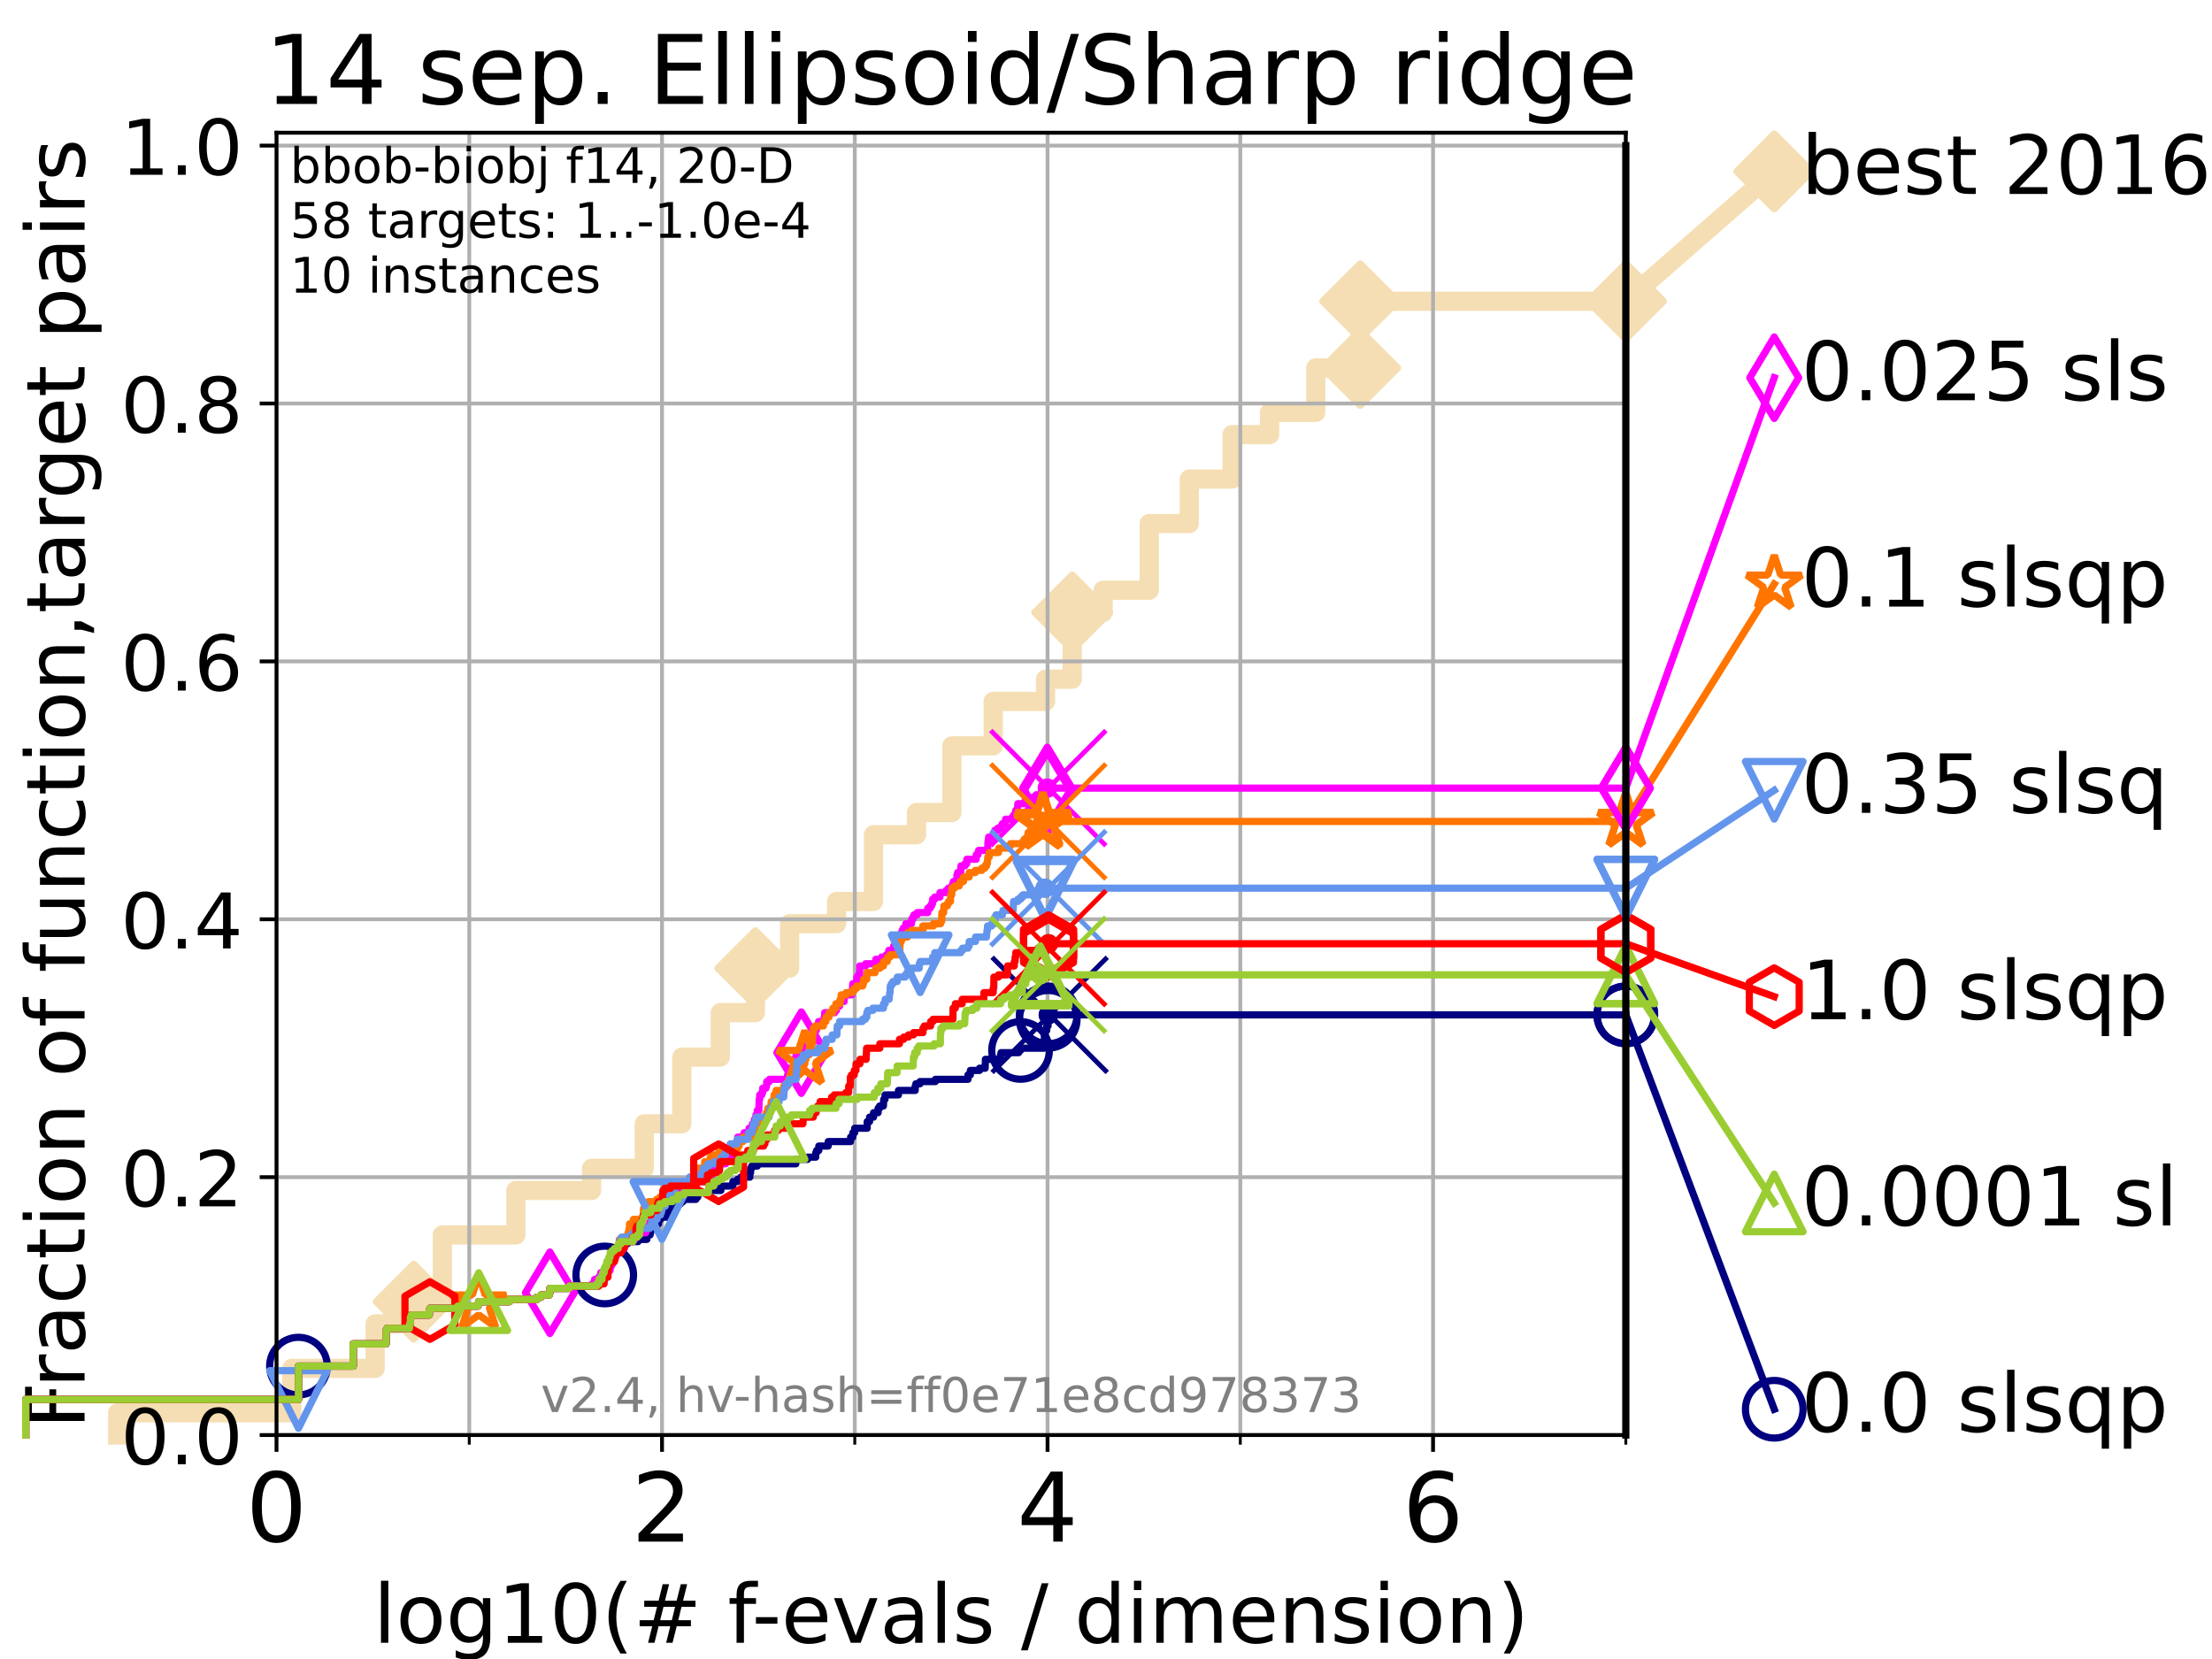 <?xml version="1.0" encoding="utf-8" standalone="no"?>
<!DOCTYPE svg PUBLIC "-//W3C//DTD SVG 1.1//EN"
  "http://www.w3.org/Graphics/SVG/1.1/DTD/svg11.dtd">
<!-- Created with matplotlib (https://matplotlib.org/) -->
<svg height="345.6pt" version="1.1" viewBox="0 0 460.8 345.6" width="460.8pt" xmlns="http://www.w3.org/2000/svg" xmlns:xlink="http://www.w3.org/1999/xlink">
 <defs>
  <style type="text/css">*{stroke-linecap:butt;stroke-linejoin:round;}</style>
 </defs>
 <g id="figure_1">
  <g id="patch_1">
   <path d="M 0 345.6 
L 460.8 345.6 
L 460.8 0 
L 0 0 
z
" style="fill:#ffffff;"/>
  </g>
  <g id="axes_1">
   <g id="patch_2">
    <path d="M 57.6 298.944 
L 338.688 298.944 
L 338.688 27.648 
L 57.6 27.648 
z
" style="fill:#ffffff;"/>
   </g>
   <g id="line2d_1">
    <path d="M 24.516 298.944 
L 24.516 294.313 
L 60.78 294.313 
L 60.78 285.05 
L 78.155 285.05 
L 78.155 275.788 
L 86.183 275.788 
L 86.183 271.157 
L 92.147 271.157 
L 92.147 257.263 
L 107.465 257.263 
L 107.465 248.001 
L 123.233 248.001 
L 123.233 243.37 
L 134.214 243.37 
L 134.214 234.107 
L 142.045 234.107 
L 142.045 220.214 
L 150.051 220.214 
L 150.051 210.951 
L 157.364 210.951 
L 157.364 201.689 
L 164.488 201.689 
L 164.488 192.426 
L 174.281 192.426 
L 174.281 187.795 
L 181.968 187.795 
L 181.968 173.901 
L 190.917 173.901 
L 190.917 169.27 
L 198.293 169.27 
L 198.293 155.377 
L 206.901 155.377 
L 206.901 146.114 
L 217.809 146.114 
L 217.809 141.483 
L 223.364 141.483 
L 223.364 127.589 
L 229.8 127.589 
L 229.8 122.958 
L 239.403 122.958 
L 239.403 109.065 
L 247.747 109.065 
L 247.747 99.802 
L 256.667 99.802 
L 256.667 90.54 
L 264.485 90.54 
L 264.485 85.909 
L 274.093 85.909 
L 274.093 76.646 
L 283.351 76.646 
L 283.351 62.753 
L 338.688 62.753 
" style="fill:none;stroke:#f5deb3;stroke-linecap:square;stroke-width:4;"/>
   </g>
   <g id="line2d_2">
    <defs>
     <path d="M 0 7.778 
L 7.778 0 
L 0 -7.778 
L -7.778 0 
z
" id="ma76f2d9dbc" style="stroke:#f5deb3;stroke-linejoin:miter;stroke-width:1.5;"/>
    </defs>
    <g>
     <use style="fill:#f5deb3;stroke:#f5deb3;stroke-linejoin:miter;stroke-width:1.5;" x="86.183" xlink:href="#ma76f2d9dbc" y="271.157"/>
     <use style="fill:#f5deb3;stroke:#f5deb3;stroke-linejoin:miter;stroke-width:1.5;" x="157.364" xlink:href="#ma76f2d9dbc" y="201.689"/>
     <use style="fill:#f5deb3;stroke:#f5deb3;stroke-linejoin:miter;stroke-width:1.5;" x="223.364" xlink:href="#ma76f2d9dbc" y="127.589"/>
     <use style="fill:#f5deb3;stroke:#f5deb3;stroke-linejoin:miter;stroke-width:1.5;" x="283.351" xlink:href="#ma76f2d9dbc" y="76.646"/>
     <use style="fill:#f5deb3;stroke:#f5deb3;stroke-linejoin:miter;stroke-width:1.5;" x="283.351" xlink:href="#ma76f2d9dbc" y="62.753"/>
     <use style="fill:#f5deb3;stroke:#f5deb3;stroke-linejoin:miter;stroke-width:1.5;" x="338.688" xlink:href="#ma76f2d9dbc" y="62.753"/>
    </g>
   </g>
   <g id="line2d_3">
    <path style="fill:none;stroke:#f5deb3;stroke-linecap:square;stroke-width:4;"/>
    <g/>
   </g>
   <g id="line2d_4">
    <path d="M 338.688 62.753 
L 369.608 35.706 
" style="fill:none;stroke:#f5deb3;stroke-linecap:square;stroke-width:4;"/>
    <g>
     <use style="fill:#f5deb3;stroke:#f5deb3;stroke-linejoin:miter;stroke-width:1.5;" x="338.688" xlink:href="#ma76f2d9dbc" y="62.753"/>
     <use style="fill:#f5deb3;stroke:#f5deb3;stroke-linejoin:miter;stroke-width:1.5;" x="369.608" xlink:href="#ma76f2d9dbc" y="35.706"/>
    </g>
   </g>
   <g id="matplotlib.axis_1">
    <g id="xtick_1">
     <g id="line2d_5">
      <path clip-path="url(#p23a0c16f9a)" d="M 57.6 298.944 
L 57.6 27.648 
" style="fill:none;stroke:#b0b0b0;stroke-linecap:square;stroke-width:0.8;"/>
     </g>
     <g id="line2d_6">
      <defs>
       <path d="M 0 0 
L 0 3.5 
" id="m87acaf3965" style="stroke:#000000;stroke-width:0.8;"/>
      </defs>
      <g>
       <use style="stroke:#000000;stroke-width:0.8;" x="57.6" xlink:href="#m87acaf3965" y="298.944"/>
      </g>
     </g>
     <g id="text_1">
      <!-- 0 -->
      <g transform="translate(51.237 321.141)scale(0.2 -0.2)">
       <defs>
        <path d="M 31.781 66.406 
Q 24.172 66.406 20.328 58.906 
Q 16.5 51.422 16.5 36.375 
Q 16.5 21.391 20.328 13.891 
Q 24.172 6.391 31.781 6.391 
Q 39.453 6.391 43.281 13.891 
Q 47.125 21.391 47.125 36.375 
Q 47.125 51.422 43.281 58.906 
Q 39.453 66.406 31.781 66.406 
z
M 31.781 74.219 
Q 44.047 74.219 50.516 64.516 
Q 56.984 54.828 56.984 36.375 
Q 56.984 17.969 50.516 8.266 
Q 44.047 -1.422 31.781 -1.422 
Q 19.531 -1.422 13.062 8.266 
Q 6.594 17.969 6.594 36.375 
Q 6.594 54.828 13.062 64.516 
Q 19.531 74.219 31.781 74.219 
z
" id="DejaVuSans-48"/>
       </defs>
       <use xlink:href="#DejaVuSans-48"/>
      </g>
     </g>
    </g>
    <g id="xtick_2">
     <g id="line2d_7">
      <path clip-path="url(#p23a0c16f9a)" d="M 137.911 298.944 
L 137.911 27.648 
" style="fill:none;stroke:#b0b0b0;stroke-linecap:square;stroke-width:0.8;"/>
     </g>
     <g id="line2d_8">
      <g>
       <use style="stroke:#000000;stroke-width:0.8;" x="137.911" xlink:href="#m87acaf3965" y="298.944"/>
      </g>
     </g>
     <g id="text_2">
      <!-- 2 -->
      <g transform="translate(131.548 321.141)scale(0.2 -0.2)">
       <defs>
        <path d="M 19.188 8.297 
L 53.609 8.297 
L 53.609 0 
L 7.328 0 
L 7.328 8.297 
Q 12.938 14.109 22.625 23.891 
Q 32.328 33.688 34.812 36.531 
Q 39.547 41.844 41.422 45.531 
Q 43.312 49.219 43.312 52.781 
Q 43.312 58.594 39.234 62.25 
Q 35.156 65.922 28.609 65.922 
Q 23.969 65.922 18.812 64.312 
Q 13.672 62.703 7.812 59.422 
L 7.812 69.391 
Q 13.766 71.781 18.938 73 
Q 24.125 74.219 28.422 74.219 
Q 39.75 74.219 46.484 68.547 
Q 53.219 62.891 53.219 53.422 
Q 53.219 48.922 51.531 44.891 
Q 49.859 40.875 45.406 35.406 
Q 44.188 33.984 37.641 27.219 
Q 31.109 20.453 19.188 8.297 
z
" id="DejaVuSans-50"/>
       </defs>
       <use xlink:href="#DejaVuSans-50"/>
      </g>
     </g>
    </g>
    <g id="xtick_3">
     <g id="line2d_9">
      <path clip-path="url(#p23a0c16f9a)" d="M 218.222 298.944 
L 218.222 27.648 
" style="fill:none;stroke:#b0b0b0;stroke-linecap:square;stroke-width:0.8;"/>
     </g>
     <g id="line2d_10">
      <g>
       <use style="stroke:#000000;stroke-width:0.8;" x="218.222" xlink:href="#m87acaf3965" y="298.944"/>
      </g>
     </g>
     <g id="text_3">
      <!-- 4 -->
      <g transform="translate(211.859 321.141)scale(0.2 -0.2)">
       <defs>
        <path d="M 37.797 64.312 
L 12.891 25.391 
L 37.797 25.391 
z
M 35.203 72.906 
L 47.609 72.906 
L 47.609 25.391 
L 58.016 25.391 
L 58.016 17.188 
L 47.609 17.188 
L 47.609 0 
L 37.797 0 
L 37.797 17.188 
L 4.891 17.188 
L 4.891 26.703 
z
" id="DejaVuSans-52"/>
       </defs>
       <use xlink:href="#DejaVuSans-52"/>
      </g>
     </g>
    </g>
    <g id="xtick_4">
     <g id="line2d_11">
      <path clip-path="url(#p23a0c16f9a)" d="M 298.533 298.944 
L 298.533 27.648 
" style="fill:none;stroke:#b0b0b0;stroke-linecap:square;stroke-width:0.8;"/>
     </g>
     <g id="line2d_12">
      <g>
       <use style="stroke:#000000;stroke-width:0.8;" x="298.533" xlink:href="#m87acaf3965" y="298.944"/>
      </g>
     </g>
     <g id="text_4">
      <!-- 6 -->
      <g transform="translate(292.17 321.141)scale(0.2 -0.2)">
       <defs>
        <path d="M 33.016 40.375 
Q 26.375 40.375 22.484 35.828 
Q 18.609 31.297 18.609 23.391 
Q 18.609 15.531 22.484 10.953 
Q 26.375 6.391 33.016 6.391 
Q 39.656 6.391 43.531 10.953 
Q 47.406 15.531 47.406 23.391 
Q 47.406 31.297 43.531 35.828 
Q 39.656 40.375 33.016 40.375 
z
M 52.594 71.297 
L 52.594 62.312 
Q 48.875 64.062 45.094 64.984 
Q 41.312 65.922 37.594 65.922 
Q 27.828 65.922 22.672 59.328 
Q 17.531 52.734 16.797 39.406 
Q 19.672 43.656 24.016 45.922 
Q 28.375 48.188 33.594 48.188 
Q 44.578 48.188 50.953 41.516 
Q 57.328 34.859 57.328 23.391 
Q 57.328 12.156 50.688 5.359 
Q 44.047 -1.422 33.016 -1.422 
Q 20.359 -1.422 13.672 8.266 
Q 6.984 17.969 6.984 36.375 
Q 6.984 53.656 15.188 63.938 
Q 23.391 74.219 37.203 74.219 
Q 40.922 74.219 44.703 73.484 
Q 48.484 72.75 52.594 71.297 
z
" id="DejaVuSans-54"/>
       </defs>
       <use xlink:href="#DejaVuSans-54"/>
      </g>
     </g>
    </g>
    <g id="xtick_5">
     <g id="line2d_13">
      <path clip-path="url(#p23a0c16f9a)" d="M 97.755 298.944 
L 97.755 27.648 
" style="fill:none;stroke:#b0b0b0;stroke-linecap:square;stroke-width:0.8;"/>
     </g>
     <g id="line2d_14">
      <defs>
       <path d="M 0 0 
L 0 2 
" id="mf0731c12aa" style="stroke:#000000;stroke-width:0.6;"/>
      </defs>
      <g>
       <use style="stroke:#000000;stroke-width:0.6;" x="97.755" xlink:href="#mf0731c12aa" y="298.944"/>
      </g>
     </g>
    </g>
    <g id="xtick_6">
     <g id="line2d_15">
      <path clip-path="url(#p23a0c16f9a)" d="M 178.066 298.944 
L 178.066 27.648 
" style="fill:none;stroke:#b0b0b0;stroke-linecap:square;stroke-width:0.8;"/>
     </g>
     <g id="line2d_16">
      <g>
       <use style="stroke:#000000;stroke-width:0.6;" x="178.066" xlink:href="#mf0731c12aa" y="298.944"/>
      </g>
     </g>
    </g>
    <g id="xtick_7">
     <g id="line2d_17">
      <path clip-path="url(#p23a0c16f9a)" d="M 258.377 298.944 
L 258.377 27.648 
" style="fill:none;stroke:#b0b0b0;stroke-linecap:square;stroke-width:0.8;"/>
     </g>
     <g id="line2d_18">
      <g>
       <use style="stroke:#000000;stroke-width:0.6;" x="258.377" xlink:href="#mf0731c12aa" y="298.944"/>
      </g>
     </g>
    </g>
    <g id="xtick_8">
     <g id="line2d_19">
      <path clip-path="url(#p23a0c16f9a)" d="M 338.688 298.944 
L 338.688 27.648 
" style="fill:none;stroke:#b0b0b0;stroke-linecap:square;stroke-width:0.8;"/>
     </g>
     <g id="line2d_20">
      <g>
       <use style="stroke:#000000;stroke-width:0.6;" x="338.688" xlink:href="#mf0731c12aa" y="298.944"/>
      </g>
     </g>
    </g>
    <g id="text_5">
     <!-- log10(# f-evals / dimension) -->
     <g transform="translate(77.764 342.218)scale(0.17 -0.17)">
      <defs>
       <path d="M 9.422 75.984 
L 18.406 75.984 
L 18.406 0 
L 9.422 0 
z
" id="DejaVuSans-108"/>
       <path d="M 30.609 48.391 
Q 23.391 48.391 19.188 42.75 
Q 14.984 37.109 14.984 27.297 
Q 14.984 17.484 19.156 11.844 
Q 23.344 6.203 30.609 6.203 
Q 37.797 6.203 41.984 11.859 
Q 46.188 17.531 46.188 27.297 
Q 46.188 37.016 41.984 42.703 
Q 37.797 48.391 30.609 48.391 
z
M 30.609 56 
Q 42.328 56 49.016 48.375 
Q 55.719 40.766 55.719 27.297 
Q 55.719 13.875 49.016 6.219 
Q 42.328 -1.422 30.609 -1.422 
Q 18.844 -1.422 12.172 6.219 
Q 5.516 13.875 5.516 27.297 
Q 5.516 40.766 12.172 48.375 
Q 18.844 56 30.609 56 
z
" id="DejaVuSans-111"/>
       <path d="M 45.406 27.984 
Q 45.406 37.75 41.375 43.109 
Q 37.359 48.484 30.078 48.484 
Q 22.859 48.484 18.828 43.109 
Q 14.797 37.75 14.797 27.984 
Q 14.797 18.266 18.828 12.891 
Q 22.859 7.516 30.078 7.516 
Q 37.359 7.516 41.375 12.891 
Q 45.406 18.266 45.406 27.984 
z
M 54.391 6.781 
Q 54.391 -7.172 48.188 -13.984 
Q 42 -20.797 29.203 -20.797 
Q 24.469 -20.797 20.266 -20.094 
Q 16.062 -19.391 12.109 -17.922 
L 12.109 -9.188 
Q 16.062 -11.328 19.922 -12.344 
Q 23.781 -13.375 27.781 -13.375 
Q 36.625 -13.375 41.016 -8.766 
Q 45.406 -4.156 45.406 5.172 
L 45.406 9.625 
Q 42.625 4.781 38.281 2.391 
Q 33.938 0 27.875 0 
Q 17.828 0 11.672 7.656 
Q 5.516 15.328 5.516 27.984 
Q 5.516 40.672 11.672 48.328 
Q 17.828 56 27.875 56 
Q 33.938 56 38.281 53.609 
Q 42.625 51.219 45.406 46.391 
L 45.406 54.688 
L 54.391 54.688 
z
" id="DejaVuSans-103"/>
       <path d="M 12.406 8.297 
L 28.516 8.297 
L 28.516 63.922 
L 10.984 60.406 
L 10.984 69.391 
L 28.422 72.906 
L 38.281 72.906 
L 38.281 8.297 
L 54.391 8.297 
L 54.391 0 
L 12.406 0 
z
" id="DejaVuSans-49"/>
       <path d="M 31 75.875 
Q 24.469 64.656 21.281 53.656 
Q 18.109 42.672 18.109 31.391 
Q 18.109 20.125 21.312 9.062 
Q 24.516 -2 31 -13.188 
L 23.188 -13.188 
Q 15.875 -1.703 12.234 9.375 
Q 8.594 20.453 8.594 31.391 
Q 8.594 42.281 12.203 53.312 
Q 15.828 64.359 23.188 75.875 
z
" id="DejaVuSans-40"/>
       <path d="M 51.125 44 
L 36.922 44 
L 32.812 27.688 
L 47.125 27.688 
z
M 43.797 71.781 
L 38.719 51.516 
L 52.984 51.516 
L 58.109 71.781 
L 65.922 71.781 
L 60.891 51.516 
L 76.125 51.516 
L 76.125 44 
L 58.984 44 
L 54.984 27.688 
L 70.516 27.688 
L 70.516 20.219 
L 53.078 20.219 
L 48 0 
L 40.188 0 
L 45.219 20.219 
L 30.906 20.219 
L 25.875 0 
L 18.016 0 
L 23.094 20.219 
L 7.719 20.219 
L 7.719 27.688 
L 24.906 27.688 
L 29 44 
L 13.281 44 
L 13.281 51.516 
L 30.906 51.516 
L 35.891 71.781 
z
" id="DejaVuSans-35"/>
       <path id="DejaVuSans-32"/>
       <path d="M 37.109 75.984 
L 37.109 68.5 
L 28.516 68.5 
Q 23.688 68.5 21.797 66.547 
Q 19.922 64.594 19.922 59.516 
L 19.922 54.688 
L 34.719 54.688 
L 34.719 47.703 
L 19.922 47.703 
L 19.922 0 
L 10.891 0 
L 10.891 47.703 
L 2.297 47.703 
L 2.297 54.688 
L 10.891 54.688 
L 10.891 58.5 
Q 10.891 67.625 15.141 71.797 
Q 19.391 75.984 28.609 75.984 
z
" id="DejaVuSans-102"/>
       <path d="M 4.891 31.391 
L 31.203 31.391 
L 31.203 23.391 
L 4.891 23.391 
z
" id="DejaVuSans-45"/>
       <path d="M 56.203 29.594 
L 56.203 25.203 
L 14.891 25.203 
Q 15.484 15.922 20.484 11.062 
Q 25.484 6.203 34.422 6.203 
Q 39.594 6.203 44.453 7.469 
Q 49.312 8.734 54.109 11.281 
L 54.109 2.781 
Q 49.266 0.734 44.188 -0.344 
Q 39.109 -1.422 33.891 -1.422 
Q 20.797 -1.422 13.156 6.188 
Q 5.516 13.812 5.516 26.812 
Q 5.516 40.234 12.766 48.109 
Q 20.016 56 32.328 56 
Q 43.359 56 49.781 48.891 
Q 56.203 41.797 56.203 29.594 
z
M 47.219 32.234 
Q 47.125 39.594 43.094 43.984 
Q 39.062 48.391 32.422 48.391 
Q 24.906 48.391 20.391 44.141 
Q 15.875 39.891 15.188 32.172 
z
" id="DejaVuSans-101"/>
       <path d="M 2.984 54.688 
L 12.5 54.688 
L 29.594 8.797 
L 46.688 54.688 
L 56.203 54.688 
L 35.688 0 
L 23.484 0 
z
" id="DejaVuSans-118"/>
       <path d="M 34.281 27.484 
Q 23.391 27.484 19.188 25 
Q 14.984 22.516 14.984 16.5 
Q 14.984 11.719 18.141 8.906 
Q 21.297 6.109 26.703 6.109 
Q 34.188 6.109 38.703 11.406 
Q 43.219 16.703 43.219 25.484 
L 43.219 27.484 
z
M 52.203 31.203 
L 52.203 0 
L 43.219 0 
L 43.219 8.297 
Q 40.141 3.328 35.547 0.953 
Q 30.953 -1.422 24.312 -1.422 
Q 15.922 -1.422 10.953 3.297 
Q 6 8.016 6 15.922 
Q 6 25.141 12.172 29.828 
Q 18.359 34.516 30.609 34.516 
L 43.219 34.516 
L 43.219 35.406 
Q 43.219 41.609 39.141 45 
Q 35.062 48.391 27.688 48.391 
Q 23 48.391 18.547 47.266 
Q 14.109 46.141 10.016 43.891 
L 10.016 52.203 
Q 14.938 54.109 19.578 55.047 
Q 24.219 56 28.609 56 
Q 40.484 56 46.344 49.844 
Q 52.203 43.703 52.203 31.203 
z
" id="DejaVuSans-97"/>
       <path d="M 44.281 53.078 
L 44.281 44.578 
Q 40.484 46.531 36.375 47.5 
Q 32.281 48.484 27.875 48.484 
Q 21.188 48.484 17.844 46.438 
Q 14.5 44.391 14.5 40.281 
Q 14.5 37.156 16.891 35.375 
Q 19.281 33.594 26.516 31.984 
L 29.594 31.297 
Q 39.156 29.25 43.188 25.516 
Q 47.219 21.781 47.219 15.094 
Q 47.219 7.469 41.188 3.016 
Q 35.156 -1.422 24.609 -1.422 
Q 20.219 -1.422 15.453 -0.562 
Q 10.688 0.297 5.422 2 
L 5.422 11.281 
Q 10.406 8.688 15.234 7.391 
Q 20.062 6.109 24.812 6.109 
Q 31.156 6.109 34.562 8.281 
Q 37.984 10.453 37.984 14.406 
Q 37.984 18.062 35.516 20.016 
Q 33.062 21.969 24.703 23.781 
L 21.578 24.516 
Q 13.234 26.266 9.516 29.906 
Q 5.812 33.547 5.812 39.891 
Q 5.812 47.609 11.281 51.797 
Q 16.75 56 26.812 56 
Q 31.781 56 36.172 55.266 
Q 40.578 54.547 44.281 53.078 
z
" id="DejaVuSans-115"/>
       <path d="M 25.391 72.906 
L 33.688 72.906 
L 8.297 -9.281 
L 0 -9.281 
z
" id="DejaVuSans-47"/>
       <path d="M 45.406 46.391 
L 45.406 75.984 
L 54.391 75.984 
L 54.391 0 
L 45.406 0 
L 45.406 8.203 
Q 42.578 3.328 38.25 0.953 
Q 33.938 -1.422 27.875 -1.422 
Q 17.969 -1.422 11.734 6.484 
Q 5.516 14.406 5.516 27.297 
Q 5.516 40.188 11.734 48.094 
Q 17.969 56 27.875 56 
Q 33.938 56 38.25 53.625 
Q 42.578 51.266 45.406 46.391 
z
M 14.797 27.297 
Q 14.797 17.391 18.875 11.75 
Q 22.953 6.109 30.078 6.109 
Q 37.203 6.109 41.297 11.75 
Q 45.406 17.391 45.406 27.297 
Q 45.406 37.203 41.297 42.844 
Q 37.203 48.484 30.078 48.484 
Q 22.953 48.484 18.875 42.844 
Q 14.797 37.203 14.797 27.297 
z
" id="DejaVuSans-100"/>
       <path d="M 9.422 54.688 
L 18.406 54.688 
L 18.406 0 
L 9.422 0 
z
M 9.422 75.984 
L 18.406 75.984 
L 18.406 64.594 
L 9.422 64.594 
z
" id="DejaVuSans-105"/>
       <path d="M 52 44.188 
Q 55.375 50.25 60.062 53.125 
Q 64.75 56 71.094 56 
Q 79.641 56 84.281 50.016 
Q 88.922 44.047 88.922 33.016 
L 88.922 0 
L 79.891 0 
L 79.891 32.719 
Q 79.891 40.578 77.094 44.375 
Q 74.312 48.188 68.609 48.188 
Q 61.625 48.188 57.562 43.547 
Q 53.516 38.922 53.516 30.906 
L 53.516 0 
L 44.484 0 
L 44.484 32.719 
Q 44.484 40.625 41.703 44.406 
Q 38.922 48.188 33.109 48.188 
Q 26.219 48.188 22.156 43.531 
Q 18.109 38.875 18.109 30.906 
L 18.109 0 
L 9.078 0 
L 9.078 54.688 
L 18.109 54.688 
L 18.109 46.188 
Q 21.188 51.219 25.484 53.609 
Q 29.781 56 35.688 56 
Q 41.656 56 45.828 52.969 
Q 50 49.953 52 44.188 
z
" id="DejaVuSans-109"/>
       <path d="M 54.891 33.016 
L 54.891 0 
L 45.906 0 
L 45.906 32.719 
Q 45.906 40.484 42.875 44.328 
Q 39.844 48.188 33.797 48.188 
Q 26.516 48.188 22.312 43.547 
Q 18.109 38.922 18.109 30.906 
L 18.109 0 
L 9.078 0 
L 9.078 54.688 
L 18.109 54.688 
L 18.109 46.188 
Q 21.344 51.125 25.703 53.562 
Q 30.078 56 35.797 56 
Q 45.219 56 50.047 50.172 
Q 54.891 44.344 54.891 33.016 
z
" id="DejaVuSans-110"/>
       <path d="M 8.016 75.875 
L 15.828 75.875 
Q 23.141 64.359 26.781 53.312 
Q 30.422 42.281 30.422 31.391 
Q 30.422 20.453 26.781 9.375 
Q 23.141 -1.703 15.828 -13.188 
L 8.016 -13.188 
Q 14.5 -2 17.703 9.062 
Q 20.906 20.125 20.906 31.391 
Q 20.906 42.672 17.703 53.656 
Q 14.5 64.656 8.016 75.875 
z
" id="DejaVuSans-41"/>
      </defs>
      <use xlink:href="#DejaVuSans-108"/>
      <use x="27.783" xlink:href="#DejaVuSans-111"/>
      <use x="88.965" xlink:href="#DejaVuSans-103"/>
      <use x="152.441" xlink:href="#DejaVuSans-49"/>
      <use x="216.064" xlink:href="#DejaVuSans-48"/>
      <use x="279.688" xlink:href="#DejaVuSans-40"/>
      <use x="318.701" xlink:href="#DejaVuSans-35"/>
      <use x="402.49" xlink:href="#DejaVuSans-32"/>
      <use x="434.277" xlink:href="#DejaVuSans-102"/>
      <use x="463.982" xlink:href="#DejaVuSans-45"/>
      <use x="500.066" xlink:href="#DejaVuSans-101"/>
      <use x="561.59" xlink:href="#DejaVuSans-118"/>
      <use x="620.77" xlink:href="#DejaVuSans-97"/>
      <use x="682.049" xlink:href="#DejaVuSans-108"/>
      <use x="709.832" xlink:href="#DejaVuSans-115"/>
      <use x="761.932" xlink:href="#DejaVuSans-32"/>
      <use x="793.719" xlink:href="#DejaVuSans-47"/>
      <use x="827.41" xlink:href="#DejaVuSans-32"/>
      <use x="859.197" xlink:href="#DejaVuSans-100"/>
      <use x="922.674" xlink:href="#DejaVuSans-105"/>
      <use x="950.457" xlink:href="#DejaVuSans-109"/>
      <use x="1047.869" xlink:href="#DejaVuSans-101"/>
      <use x="1109.393" xlink:href="#DejaVuSans-110"/>
      <use x="1172.771" xlink:href="#DejaVuSans-115"/>
      <use x="1224.871" xlink:href="#DejaVuSans-105"/>
      <use x="1252.654" xlink:href="#DejaVuSans-111"/>
      <use x="1313.836" xlink:href="#DejaVuSans-110"/>
      <use x="1377.215" xlink:href="#DejaVuSans-41"/>
     </g>
    </g>
   </g>
   <g id="matplotlib.axis_2">
    <g id="ytick_1">
     <g id="line2d_21">
      <path clip-path="url(#p23a0c16f9a)" d="M 57.6 298.944 
L 338.688 298.944 
" style="fill:none;stroke:#b0b0b0;stroke-linecap:square;stroke-width:0.8;"/>
     </g>
     <g id="line2d_22">
      <defs>
       <path d="M 0 0 
L -3.5 0 
" id="m40b4e4cc40" style="stroke:#000000;stroke-width:0.8;"/>
      </defs>
      <g>
       <use style="stroke:#000000;stroke-width:0.8;" x="57.6" xlink:href="#m40b4e4cc40" y="298.944"/>
      </g>
     </g>
     <g id="text_6">
      <!-- 0.0 -->
      <g transform="translate(25.155 305.023)scale(0.16 -0.16)">
       <defs>
        <path d="M 10.688 12.406 
L 21 12.406 
L 21 0 
L 10.688 0 
z
" id="DejaVuSans-46"/>
       </defs>
       <use xlink:href="#DejaVuSans-48"/>
       <use x="63.623" xlink:href="#DejaVuSans-46"/>
       <use x="95.41" xlink:href="#DejaVuSans-48"/>
      </g>
     </g>
    </g>
    <g id="ytick_2">
     <g id="line2d_23">
      <path clip-path="url(#p23a0c16f9a)" d="M 57.6 245.222 
L 338.688 245.222 
" style="fill:none;stroke:#b0b0b0;stroke-linecap:square;stroke-width:0.8;"/>
     </g>
     <g id="line2d_24">
      <g>
       <use style="stroke:#000000;stroke-width:0.8;" x="57.6" xlink:href="#m40b4e4cc40" y="245.222"/>
      </g>
     </g>
     <g id="text_7">
      <!-- 0.2 -->
      <g transform="translate(25.155 251.301)scale(0.16 -0.16)">
       <use xlink:href="#DejaVuSans-48"/>
       <use x="63.623" xlink:href="#DejaVuSans-46"/>
       <use x="95.41" xlink:href="#DejaVuSans-50"/>
      </g>
     </g>
    </g>
    <g id="ytick_3">
     <g id="line2d_25">
      <path clip-path="url(#p23a0c16f9a)" d="M 57.6 191.5 
L 338.688 191.5 
" style="fill:none;stroke:#b0b0b0;stroke-linecap:square;stroke-width:0.8;"/>
     </g>
     <g id="line2d_26">
      <g>
       <use style="stroke:#000000;stroke-width:0.8;" x="57.6" xlink:href="#m40b4e4cc40" y="191.5"/>
      </g>
     </g>
     <g id="text_8">
      <!-- 0.4 -->
      <g transform="translate(25.155 197.579)scale(0.16 -0.16)">
       <use xlink:href="#DejaVuSans-48"/>
       <use x="63.623" xlink:href="#DejaVuSans-46"/>
       <use x="95.41" xlink:href="#DejaVuSans-52"/>
      </g>
     </g>
    </g>
    <g id="ytick_4">
     <g id="line2d_27">
      <path clip-path="url(#p23a0c16f9a)" d="M 57.6 137.778 
L 338.688 137.778 
" style="fill:none;stroke:#b0b0b0;stroke-linecap:square;stroke-width:0.8;"/>
     </g>
     <g id="line2d_28">
      <g>
       <use style="stroke:#000000;stroke-width:0.8;" x="57.6" xlink:href="#m40b4e4cc40" y="137.778"/>
      </g>
     </g>
     <g id="text_9">
      <!-- 0.6 -->
      <g transform="translate(25.155 143.857)scale(0.16 -0.16)">
       <use xlink:href="#DejaVuSans-48"/>
       <use x="63.623" xlink:href="#DejaVuSans-46"/>
       <use x="95.41" xlink:href="#DejaVuSans-54"/>
      </g>
     </g>
    </g>
    <g id="ytick_5">
     <g id="line2d_29">
      <path clip-path="url(#p23a0c16f9a)" d="M 57.6 84.056 
L 338.688 84.056 
" style="fill:none;stroke:#b0b0b0;stroke-linecap:square;stroke-width:0.8;"/>
     </g>
     <g id="line2d_30">
      <g>
       <use style="stroke:#000000;stroke-width:0.8;" x="57.6" xlink:href="#m40b4e4cc40" y="84.056"/>
      </g>
     </g>
     <g id="text_10">
      <!-- 0.8 -->
      <g transform="translate(25.155 90.135)scale(0.16 -0.16)">
       <defs>
        <path d="M 31.781 34.625 
Q 24.75 34.625 20.719 30.859 
Q 16.703 27.094 16.703 20.516 
Q 16.703 13.922 20.719 10.156 
Q 24.75 6.391 31.781 6.391 
Q 38.812 6.391 42.859 10.172 
Q 46.922 13.969 46.922 20.516 
Q 46.922 27.094 42.891 30.859 
Q 38.875 34.625 31.781 34.625 
z
M 21.922 38.812 
Q 15.578 40.375 12.031 44.719 
Q 8.5 49.078 8.5 55.328 
Q 8.5 64.062 14.719 69.141 
Q 20.953 74.219 31.781 74.219 
Q 42.672 74.219 48.875 69.141 
Q 55.078 64.062 55.078 55.328 
Q 55.078 49.078 51.531 44.719 
Q 48 40.375 41.703 38.812 
Q 48.828 37.156 52.797 32.312 
Q 56.781 27.484 56.781 20.516 
Q 56.781 9.906 50.312 4.234 
Q 43.844 -1.422 31.781 -1.422 
Q 19.734 -1.422 13.25 4.234 
Q 6.781 9.906 6.781 20.516 
Q 6.781 27.484 10.781 32.312 
Q 14.797 37.156 21.922 38.812 
z
M 18.312 54.391 
Q 18.312 48.734 21.844 45.562 
Q 25.391 42.391 31.781 42.391 
Q 38.141 42.391 41.719 45.562 
Q 45.312 48.734 45.312 54.391 
Q 45.312 60.062 41.719 63.234 
Q 38.141 66.406 31.781 66.406 
Q 25.391 66.406 21.844 63.234 
Q 18.312 60.062 18.312 54.391 
z
" id="DejaVuSans-56"/>
       </defs>
       <use xlink:href="#DejaVuSans-48"/>
       <use x="63.623" xlink:href="#DejaVuSans-46"/>
       <use x="95.41" xlink:href="#DejaVuSans-56"/>
      </g>
     </g>
    </g>
    <g id="ytick_6">
     <g id="line2d_31">
      <path clip-path="url(#p23a0c16f9a)" d="M 57.6 30.334 
L 338.688 30.334 
" style="fill:none;stroke:#b0b0b0;stroke-linecap:square;stroke-width:0.8;"/>
     </g>
     <g id="line2d_32">
      <g>
       <use style="stroke:#000000;stroke-width:0.8;" x="57.6" xlink:href="#m40b4e4cc40" y="30.334"/>
      </g>
     </g>
     <g id="text_11">
      <!-- 1.0 -->
      <g transform="translate(25.155 36.413)scale(0.16 -0.16)">
       <use xlink:href="#DejaVuSans-49"/>
       <use x="63.623" xlink:href="#DejaVuSans-46"/>
       <use x="95.41" xlink:href="#DejaVuSans-48"/>
      </g>
     </g>
    </g>
    <g id="text_12">
     <!-- Fraction of function,target pairs -->
     <g transform="translate(17.62 297.681)rotate(-90)scale(0.17 -0.17)">
      <defs>
       <path d="M 9.812 72.906 
L 51.703 72.906 
L 51.703 64.594 
L 19.672 64.594 
L 19.672 43.109 
L 48.578 43.109 
L 48.578 34.812 
L 19.672 34.812 
L 19.672 0 
L 9.812 0 
z
" id="DejaVuSans-70"/>
       <path d="M 41.109 46.297 
Q 39.594 47.172 37.812 47.578 
Q 36.031 48 33.891 48 
Q 26.266 48 22.188 43.047 
Q 18.109 38.094 18.109 28.812 
L 18.109 0 
L 9.078 0 
L 9.078 54.688 
L 18.109 54.688 
L 18.109 46.188 
Q 20.953 51.172 25.484 53.578 
Q 30.031 56 36.531 56 
Q 37.453 56 38.578 55.875 
Q 39.703 55.766 41.062 55.516 
z
" id="DejaVuSans-114"/>
       <path d="M 48.781 52.594 
L 48.781 44.188 
Q 44.969 46.297 41.141 47.344 
Q 37.312 48.391 33.406 48.391 
Q 24.656 48.391 19.812 42.844 
Q 14.984 37.312 14.984 27.297 
Q 14.984 17.281 19.812 11.734 
Q 24.656 6.203 33.406 6.203 
Q 37.312 6.203 41.141 7.25 
Q 44.969 8.297 48.781 10.406 
L 48.781 2.094 
Q 45.016 0.344 40.984 -0.531 
Q 36.969 -1.422 32.422 -1.422 
Q 20.062 -1.422 12.781 6.344 
Q 5.516 14.109 5.516 27.297 
Q 5.516 40.672 12.859 48.328 
Q 20.219 56 33.016 56 
Q 37.156 56 41.109 55.141 
Q 45.062 54.297 48.781 52.594 
z
" id="DejaVuSans-99"/>
       <path d="M 18.312 70.219 
L 18.312 54.688 
L 36.812 54.688 
L 36.812 47.703 
L 18.312 47.703 
L 18.312 18.016 
Q 18.312 11.328 20.141 9.422 
Q 21.969 7.516 27.594 7.516 
L 36.812 7.516 
L 36.812 0 
L 27.594 0 
Q 17.188 0 13.234 3.875 
Q 9.281 7.766 9.281 18.016 
L 9.281 47.703 
L 2.688 47.703 
L 2.688 54.688 
L 9.281 54.688 
L 9.281 70.219 
z
" id="DejaVuSans-116"/>
       <path d="M 8.5 21.578 
L 8.5 54.688 
L 17.484 54.688 
L 17.484 21.922 
Q 17.484 14.156 20.5 10.266 
Q 23.531 6.391 29.594 6.391 
Q 36.859 6.391 41.078 11.031 
Q 45.312 15.672 45.312 23.688 
L 45.312 54.688 
L 54.297 54.688 
L 54.297 0 
L 45.312 0 
L 45.312 8.406 
Q 42.047 3.422 37.719 1 
Q 33.406 -1.422 27.688 -1.422 
Q 18.266 -1.422 13.375 4.438 
Q 8.5 10.297 8.5 21.578 
z
M 31.109 56 
z
" id="DejaVuSans-117"/>
       <path d="M 11.719 12.406 
L 22.016 12.406 
L 22.016 4 
L 14.016 -11.625 
L 7.719 -11.625 
L 11.719 4 
z
" id="DejaVuSans-44"/>
       <path d="M 18.109 8.203 
L 18.109 -20.797 
L 9.078 -20.797 
L 9.078 54.688 
L 18.109 54.688 
L 18.109 46.391 
Q 20.953 51.266 25.266 53.625 
Q 29.594 56 35.594 56 
Q 45.562 56 51.781 48.094 
Q 58.016 40.188 58.016 27.297 
Q 58.016 14.406 51.781 6.484 
Q 45.562 -1.422 35.594 -1.422 
Q 29.594 -1.422 25.266 0.953 
Q 20.953 3.328 18.109 8.203 
z
M 48.688 27.297 
Q 48.688 37.203 44.609 42.844 
Q 40.531 48.484 33.406 48.484 
Q 26.266 48.484 22.188 42.844 
Q 18.109 37.203 18.109 27.297 
Q 18.109 17.391 22.188 11.75 
Q 26.266 6.109 33.406 6.109 
Q 40.531 6.109 44.609 11.75 
Q 48.688 17.391 48.688 27.297 
z
" id="DejaVuSans-112"/>
      </defs>
      <use xlink:href="#DejaVuSans-70"/>
      <use x="50.27" xlink:href="#DejaVuSans-114"/>
      <use x="91.383" xlink:href="#DejaVuSans-97"/>
      <use x="152.662" xlink:href="#DejaVuSans-99"/>
      <use x="207.643" xlink:href="#DejaVuSans-116"/>
      <use x="246.852" xlink:href="#DejaVuSans-105"/>
      <use x="274.635" xlink:href="#DejaVuSans-111"/>
      <use x="335.816" xlink:href="#DejaVuSans-110"/>
      <use x="399.195" xlink:href="#DejaVuSans-32"/>
      <use x="430.982" xlink:href="#DejaVuSans-111"/>
      <use x="492.164" xlink:href="#DejaVuSans-102"/>
      <use x="527.369" xlink:href="#DejaVuSans-32"/>
      <use x="559.156" xlink:href="#DejaVuSans-102"/>
      <use x="594.361" xlink:href="#DejaVuSans-117"/>
      <use x="657.74" xlink:href="#DejaVuSans-110"/>
      <use x="721.119" xlink:href="#DejaVuSans-99"/>
      <use x="776.1" xlink:href="#DejaVuSans-116"/>
      <use x="815.309" xlink:href="#DejaVuSans-105"/>
      <use x="843.092" xlink:href="#DejaVuSans-111"/>
      <use x="904.273" xlink:href="#DejaVuSans-110"/>
      <use x="967.652" xlink:href="#DejaVuSans-44"/>
      <use x="999.439" xlink:href="#DejaVuSans-116"/>
      <use x="1038.648" xlink:href="#DejaVuSans-97"/>
      <use x="1099.928" xlink:href="#DejaVuSans-114"/>
      <use x="1139.291" xlink:href="#DejaVuSans-103"/>
      <use x="1202.768" xlink:href="#DejaVuSans-101"/>
      <use x="1264.291" xlink:href="#DejaVuSans-116"/>
      <use x="1303.5" xlink:href="#DejaVuSans-32"/>
      <use x="1335.287" xlink:href="#DejaVuSans-112"/>
      <use x="1398.764" xlink:href="#DejaVuSans-97"/>
      <use x="1460.043" xlink:href="#DejaVuSans-105"/>
      <use x="1487.826" xlink:href="#DejaVuSans-114"/>
      <use x="1528.939" xlink:href="#DejaVuSans-115"/>
     </g>
    </g>
   </g>
   <g id="line2d_33">
    <defs>
     <path d="M 0 1.5 
C 0.398 1.5 0.779 1.342 1.061 1.061 
C 1.342 0.779 1.5 0.398 1.5 0 
C 1.5 -0.398 1.342 -0.779 1.061 -1.061 
C 0.779 -1.342 0.398 -1.5 0 -1.5 
C -0.398 -1.5 -0.779 -1.342 -1.061 -1.061 
C -1.342 -0.779 -1.5 -0.398 -1.5 0 
C -1.5 0.398 -1.342 0.779 -1.061 1.061 
C -0.779 1.342 -0.398 1.5 0 1.5 
z
" id="m70a0598243" style="stroke:#f5deb3;"/>
    </defs>
    <g>
     <use style="fill:#f5deb3;stroke:#f5deb3;" x="283.351" xlink:href="#m70a0598243" y="62.753"/>
     <use style="fill:#f5deb3;stroke:#f5deb3;" x="283.351" xlink:href="#m70a0598243" y="62.753"/>
    </g>
   </g>
   <g id="line2d_34">
    <defs>
     <path d="M 0 1.5 
C 0.398 1.5 0.779 1.342 1.061 1.061 
C 1.342 0.779 1.5 0.398 1.5 0 
C 1.5 -0.398 1.342 -0.779 1.061 -1.061 
C 0.779 -1.342 0.398 -1.5 0 -1.5 
C -0.398 -1.5 -0.779 -1.342 -1.061 -1.061 
C -1.342 -0.779 -1.5 -0.398 -1.5 0 
C -1.5 0.398 -1.342 0.779 -1.061 1.061 
C -0.779 1.342 -0.398 1.5 0 1.5 
z
" id="mefd26d4a5e" style="stroke:#000080;"/>
    </defs>
    <g>
     <use style="fill:#000080;stroke:#000080;" x="218.363" xlink:href="#mefd26d4a5e" y="211.414"/>
     <use style="fill:#000080;stroke:#000080;" x="218.363" xlink:href="#mefd26d4a5e" y="211.414"/>
    </g>
   </g>
   <g id="line2d_35">
    <path d="M 5.357 298.944 
L 5.357 291.534 
L 62.175 291.534 
L 62.175 284.587 
L 73.579 284.587 
L 73.579 279.956 
L 80.416 279.956 
L 80.416 277.177 
L 80.65 277.177 
L 80.65 276.714 
L 85.315 276.714 
L 85.315 275.788 
L 85.492 275.788 
L 85.492 274.399 
L 85.667 274.399 
L 85.667 273.935 
L 89.419 273.935 
L 89.419 273.009 
L 89.559 273.009 
L 89.559 272.546 
L 95.327 272.546 
L 95.327 272.083 
L 99.575 272.083 
L 99.575 271.62 
L 99.732 271.62 
L 99.732 271.157 
L 106.115 271.157 
L 106.115 270.694 
L 111.859 270.694 
L 111.859 270.231 
L 112.73 270.231 
L 112.73 269.767 
L 114.419 269.767 
L 114.419 269.304 
L 114.552 269.304 
L 114.552 268.378 
L 118.603 268.378 
L 118.603 267.915 
L 124.293 267.915 
L 124.293 267.452 
L 124.632 267.452 
L 124.632 266.526 
L 125.962 266.526 
L 125.979 265.599 
L 126.1 265.599 
L 126.1 264.673 
L 126.406 264.673 
L 126.406 264.21 
L 127.068 264.21 
L 127.068 263.284 
L 127.437 263.284 
L 127.437 262.357 
L 127.892 262.357 
L 127.892 261.894 
L 128.138 261.894 
L 128.215 260.968 
L 128.768 260.968 
L 128.768 260.505 
L 129.588 260.505 
L 129.602 259.579 
L 130.046 259.579 
L 130.046 259.116 
L 130.717 259.116 
L 130.717 258.653 
L 132.917 258.653 
L 132.917 258.189 
L 134.756 258.189 
L 134.756 257.263 
L 135.432 257.263 
L 135.432 256.8 
L 135.562 256.8 
L 135.562 255.874 
L 136.083 255.874 
L 136.083 255.411 
L 136.795 255.411 
L 136.795 254.948 
L 137.199 254.948 
L 137.199 254.021 
L 137.612 254.021 
L 137.612 253.558 
L 138.952 253.558 
L 138.952 253.095 
L 139.066 253.095 
L 139.066 252.632 
L 139.62 252.632 
L 139.62 252.169 
L 139.84 252.169 
L 139.84 251.243 
L 140.05 251.243 
L 140.05 250.779 
L 141.76 250.779 
L 141.76 250.316 
L 142.284 250.316 
L 142.284 249.853 
L 144.97 249.853 
L 144.97 249.39 
L 145.35 249.39 
L 145.35 248.927 
L 145.475 248.927 
L 145.475 248.464 
L 147.695 248.464 
L 147.695 248.001 
L 150.168 248.001 
L 150.168 247.075 
L 152.673 247.075 
L 152.673 246.148 
L 153.634 246.148 
L 153.634 245.685 
L 154.318 245.685 
L 154.318 245.222 
L 156.206 245.222 
L 156.206 244.296 
L 156.361 244.296 
L 156.361 243.37 
L 156.607 243.37 
L 156.607 242.906 
L 157.787 242.906 
L 157.787 242.443 
L 165.787 242.443 
L 165.787 241.517 
L 168.245 241.517 
L 168.245 241.054 
L 169.938 241.054 
L 169.938 240.128 
L 170.114 240.128 
L 170.114 239.665 
L 170.568 239.665 
L 170.568 238.738 
L 172.531 238.738 
L 172.531 237.812 
L 177.197 237.812 
L 177.197 236.886 
L 177.659 236.886 
L 177.659 235.96 
L 178.047 235.96 
L 178.047 235.033 
L 180.651 235.033 
L 180.654 233.644 
L 181.148 233.644 
L 181.148 232.718 
L 181.977 232.718 
L 181.977 231.792 
L 182.923 231.792 
L 182.923 230.865 
L 183.246 230.865 
L 183.246 230.402 
L 184.032 230.402 
L 184.093 229.013 
L 184.362 229.013 
L 184.362 228.087 
L 187.167 228.087 
L 187.167 227.16 
L 190.658 227.16 
L 190.658 226.234 
L 190.793 226.234 
L 190.793 225.771 
L 191.652 225.771 
L 191.652 225.308 
L 194.852 225.308 
L 194.852 224.845 
L 201.65 224.845 
L 201.65 223.918 
L 202.144 223.918 
L 202.144 222.992 
L 204.052 222.992 
L 204.052 222.529 
L 205.229 222.529 
L 205.274 220.677 
L 208.423 220.677 
L 208.423 219.75 
L 208.536 219.75 
L 208.536 219.287 
L 212.212 219.287 
L 212.212 218.824 
L 212.601 218.824 
L 212.601 218.361 
L 217.326 218.361 
L 217.326 217.898 
L 217.514 217.898 
L 217.573 215.582 
L 217.659 215.582 
L 217.659 214.656 
L 218.054 214.656 
L 218.054 213.73 
L 218.324 213.73 
L 218.363 211.414 
L 338.688 211.414 
L 338.688 211.414 
" style="fill:none;stroke:#000080;stroke-linecap:square;stroke-width:1.5;"/>
   </g>
   <g id="line2d_36">
    <defs>
     <path d="M 0 6 
C 1.591 6 3.117 5.368 4.243 4.243 
C 5.368 3.117 6 1.591 6 0 
C 6 -1.591 5.368 -3.117 4.243 -4.243 
C 3.117 -5.368 1.591 -6 0 -6 
C -1.591 -6 -3.117 -5.368 -4.243 -4.243 
C -5.368 -3.117 -6 -1.591 -6 0 
C -6 1.591 -5.368 3.117 -4.243 4.243 
C -3.117 5.368 -1.591 6 0 6 
z
" id="ma407b2a27f" style="stroke:#000080;stroke-width:1.5;"/>
    </defs>
    <g>
     <use style="fill-opacity:0;stroke:#000080;stroke-width:1.5;" x="62.175" xlink:href="#ma407b2a27f" y="284.587"/>
     <use style="fill-opacity:0;stroke:#000080;stroke-width:1.5;" x="125.979" xlink:href="#ma407b2a27f" y="265.599"/>
     <use style="fill-opacity:0;stroke:#000080;stroke-width:1.5;" x="212.601" xlink:href="#ma407b2a27f" y="218.824"/>
     <use style="fill-opacity:0;stroke:#000080;stroke-width:1.5;" x="218.363" xlink:href="#ma407b2a27f" y="212.34"/>
     <use style="fill-opacity:0;stroke:#000080;stroke-width:1.5;" x="218.363" xlink:href="#ma407b2a27f" y="211.414"/>
     <use style="fill-opacity:0;stroke:#000080;stroke-width:1.5;" x="338.688" xlink:href="#ma407b2a27f" y="211.414"/>
    </g>
   </g>
   <g id="line2d_37">
    <path style="fill:none;stroke:#000080;stroke-linecap:square;stroke-width:1.5;"/>
    <g/>
   </g>
   <g id="line2d_38">
    <path clip-path="url(#p23a0c16f9a)" d="M 218.664 211.414 
" style="fill:none;stroke:#000080;stroke-linecap:square;stroke-width:1.5;"/>
    <defs>
     <path d="M -12 12 
L 12 -12 
M -12 -12 
L 12 12 
" id="md33d6763ca" style="stroke:#000080;"/>
    </defs>
    <g clip-path="url(#p23a0c16f9a)">
     <use style="fill:#000080;stroke:#000080;" x="218.664" xlink:href="#md33d6763ca" y="211.414"/>
    </g>
   </g>
   <g id="line2d_39">
    <defs>
     <path d="M 0 1.5 
C 0.398 1.5 0.779 1.342 1.061 1.061 
C 1.342 0.779 1.5 0.398 1.5 0 
C 1.5 -0.398 1.342 -0.779 1.061 -1.061 
C 0.779 -1.342 0.398 -1.5 0 -1.5 
C -0.398 -1.5 -0.779 -1.342 -1.061 -1.061 
C -1.342 -0.779 -1.5 -0.398 -1.5 0 
C -1.5 0.398 -1.342 0.779 -1.061 1.061 
C -0.779 1.342 -0.398 1.5 0 1.5 
z
" id="m81be73e427" style="stroke:#ff00ff;"/>
    </defs>
    <g>
     <use style="fill:#ff00ff;stroke:#ff00ff;" x="218.173" xlink:href="#m81be73e427" y="164.176"/>
     <use style="fill:#ff00ff;stroke:#ff00ff;" x="218.173" xlink:href="#m81be73e427" y="164.176"/>
    </g>
   </g>
   <g id="line2d_40">
    <path d="M 5.357 298.944 
L 5.357 291.534 
L 62.175 291.534 
L 62.175 284.587 
L 73.579 284.587 
L 73.579 279.956 
L 80.416 279.956 
L 80.416 277.177 
L 80.65 277.177 
L 80.65 276.714 
L 85.315 276.714 
L 85.315 275.788 
L 85.492 275.788 
L 85.492 274.399 
L 85.667 274.399 
L 85.667 273.935 
L 89.419 273.935 
L 89.419 273.009 
L 89.559 273.009 
L 89.559 272.546 
L 95.327 272.546 
L 95.327 272.083 
L 99.575 272.083 
L 99.575 271.62 
L 99.732 271.62 
L 99.732 271.157 
L 106.115 271.157 
L 106.115 270.694 
L 111.859 270.694 
L 111.859 270.231 
L 112.73 270.231 
L 112.73 269.767 
L 114.419 269.767 
L 114.419 269.304 
L 114.552 269.304 
L 114.552 268.378 
L 118.603 268.378 
L 118.603 267.915 
L 123.354 267.915 
L 123.354 267.452 
L 123.849 267.452 
L 123.849 266.526 
L 124.669 266.526 
L 124.669 266.062 
L 125.129 266.062 
L 125.129 265.136 
L 126.134 265.136 
L 126.134 264.673 
L 127.084 264.673 
L 127.084 263.747 
L 127.374 263.747 
L 127.374 263.284 
L 127.659 263.284 
L 127.752 261.894 
L 128.26 261.894 
L 128.26 261.431 
L 128.531 261.431 
L 128.531 260.968 
L 128.754 260.968 
L 128.754 260.505 
L 129.616 260.505 
L 129.616 260.042 
L 130.073 260.042 
L 130.169 258.653 
L 131.287 258.653 
L 131.287 258.189 
L 132.23 258.189 
L 132.23 257.726 
L 132.47 257.726 
L 132.47 256.8 
L 134.514 256.8 
L 134.514 256.337 
L 134.693 256.337 
L 134.693 255.411 
L 134.922 255.411 
L 134.922 254.948 
L 135.462 254.948 
L 135.462 254.484 
L 135.898 254.484 
L 135.898 253.558 
L 136.044 253.558 
L 136.044 253.095 
L 136.324 253.095 
L 136.324 252.632 
L 136.589 252.632 
L 136.589 252.169 
L 136.906 252.169 
L 136.906 251.706 
L 137.235 251.706 
L 137.235 251.243 
L 138.033 251.243 
L 138.033 250.779 
L 138.179 250.779 
L 138.179 250.316 
L 138.544 250.316 
L 138.544 249.853 
L 138.943 249.853 
L 138.943 249.39 
L 139.856 249.39 
L 139.856 248.927 
L 141.549 248.927 
L 141.549 248.464 
L 143.585 248.464 
L 143.585 248.001 
L 144.038 248.001 
L 144.038 247.075 
L 144.355 247.075 
L 144.355 246.148 
L 146.984 246.148 
L 146.984 245.222 
L 147.655 245.222 
L 147.655 244.759 
L 148.402 244.759 
L 148.402 243.833 
L 148.639 243.833 
L 148.639 243.37 
L 148.957 243.37 
L 148.957 242.906 
L 149.251 242.906 
L 149.251 242.443 
L 151.154 242.443 
L 151.236 241.054 
L 152.451 241.054 
L 152.451 240.591 
L 152.871 240.591 
L 152.871 240.128 
L 152.999 240.128 
L 152.999 239.665 
L 153.193 239.665 
L 153.193 238.738 
L 153.42 238.738 
L 153.42 237.812 
L 153.68 237.812 
L 153.68 236.886 
L 155.002 236.886 
L 155.002 235.96 
L 156.034 235.96 
L 156.034 235.033 
L 156.735 235.033 
L 156.735 234.107 
L 157.168 234.107 
L 157.168 233.181 
L 157.483 233.181 
L 157.483 232.255 
L 157.748 232.255 
L 157.748 231.328 
L 158.075 231.328 
L 158.146 229.013 
L 158.258 229.013 
L 158.258 228.087 
L 158.69 228.087 
L 158.69 227.623 
L 158.877 227.623 
L 158.877 226.697 
L 159.57 226.697 
L 159.57 226.234 
L 159.716 226.234 
L 159.716 225.308 
L 160.283 225.308 
L 160.283 224.845 
L 164.061 224.845 
L 164.061 223.918 
L 164.444 223.918 
L 164.49 222.529 
L 165.614 222.529 
L 165.679 220.677 
L 165.725 220.677 
L 165.725 220.214 
L 165.872 220.214 
L 165.872 219.287 
L 166.935 219.287 
L 166.935 218.361 
L 167.375 218.361 
L 167.375 217.435 
L 168.725 217.435 
L 168.725 216.972 
L 169.513 216.972 
L 169.597 215.119 
L 169.659 215.119 
L 169.659 214.656 
L 170.071 214.656 
L 170.071 213.73 
L 170.522 213.73 
L 170.522 212.804 
L 171.69 212.804 
L 171.69 211.877 
L 171.801 211.877 
L 171.801 210.951 
L 173.895 210.951 
L 173.895 210.488 
L 174.252 210.488 
L 174.252 209.562 
L 174.919 209.562 
L 174.919 208.635 
L 175.842 208.635 
L 175.842 207.709 
L 176.049 207.709 
L 176.049 207.246 
L 177.465 207.246 
L 177.465 206.32 
L 177.576 206.32 
L 177.647 204.931 
L 178.39 204.931 
L 178.39 204.467 
L 178.506 204.467 
L 178.506 203.541 
L 178.79 203.541 
L 178.79 203.078 
L 179.098 203.078 
L 179.103 201.226 
L 180.323 201.226 
L 180.323 200.762 
L 182.447 200.762 
L 182.447 199.836 
L 183.641 199.836 
L 183.641 199.373 
L 184.611 199.373 
L 184.611 198.91 
L 185.105 198.91 
L 185.144 197.984 
L 186.08 197.984 
L 186.151 197.057 
L 186.692 197.057 
L 186.708 196.131 
L 187.164 196.131 
L 187.164 195.668 
L 187.64 195.668 
L 187.64 194.742 
L 187.777 194.742 
L 187.777 194.279 
L 187.921 194.279 
L 187.921 193.816 
L 188.143 193.816 
L 188.143 193.353 
L 188.695 193.353 
L 188.695 192.426 
L 189.878 192.426 
L 189.904 191.5 
L 190.176 191.5 
L 190.176 191.037 
L 190.404 191.037 
L 190.404 190.574 
L 191.062 190.574 
L 191.062 190.111 
L 193.274 190.111 
L 193.274 189.184 
L 193.79 189.184 
L 193.79 188.721 
L 194.066 188.721 
L 194.066 188.258 
L 194.269 188.258 
L 194.269 187.332 
L 194.717 187.332 
L 194.717 186.869 
L 195.807 186.869 
L 195.807 185.943 
L 197.09 185.943 
L 197.09 185.479 
L 197.563 185.479 
L 197.563 185.016 
L 198.299 185.016 
L 198.299 184.553 
L 198.454 184.553 
L 198.454 184.09 
L 198.614 184.09 
L 198.614 183.627 
L 199.231 183.627 
L 199.231 183.164 
L 199.35 183.164 
L 199.35 182.238 
L 199.482 182.238 
L 199.482 181.775 
L 200.119 181.775 
L 200.174 180.385 
L 201.001 180.385 
L 201.001 179.922 
L 201.398 179.922 
L 201.398 178.996 
L 203.361 178.996 
L 203.361 178.07 
L 203.723 178.07 
L 203.723 177.606 
L 203.867 177.606 
L 203.867 177.143 
L 205.73 177.143 
L 205.821 175.291 
L 205.865 175.291 
L 205.958 174.365 
L 207.136 174.365 
L 207.239 172.975 
L 207.856 172.975 
L 207.856 172.512 
L 208.538 172.512 
L 208.538 172.049 
L 208.801 172.049 
L 208.801 171.586 
L 209.447 171.586 
L 209.47 170.66 
L 210.878 170.66 
L 210.878 170.196 
L 211.195 170.196 
L 211.195 169.733 
L 211.597 169.733 
L 211.597 168.807 
L 211.924 168.807 
L 212.033 167.418 
L 213.598 167.418 
L 213.598 166.492 
L 215.222 166.492 
L 215.222 166.028 
L 215.841 166.028 
L 215.841 165.565 
L 216.943 165.565 
L 216.943 165.102 
L 218.173 165.102 
L 218.173 164.176 
L 338.688 164.176 
L 338.688 164.176 
" style="fill:none;stroke:#ff00ff;stroke-linecap:square;stroke-width:1.5;"/>
   </g>
   <g id="line2d_41">
    <defs>
     <path d="M 0 8.485 
L 5.091 0 
L 0 -8.485 
L -5.091 0 
z
" id="mfe98858941" style="stroke:#ff00ff;stroke-linejoin:miter;stroke-width:1.5;"/>
    </defs>
    <g>
     <use style="fill-opacity:0;stroke:#ff00ff;stroke-linejoin:miter;stroke-width:1.5;" x="114.552" xlink:href="#mfe98858941" y="269.304"/>
     <use style="fill-opacity:0;stroke:#ff00ff;stroke-linejoin:miter;stroke-width:1.5;" x="166.935" xlink:href="#mfe98858941" y="219.287"/>
     <use style="fill-opacity:0;stroke:#ff00ff;stroke-linejoin:miter;stroke-width:1.5;" x="218.173" xlink:href="#mfe98858941" y="165.102"/>
     <use style="fill-opacity:0;stroke:#ff00ff;stroke-linejoin:miter;stroke-width:1.5;" x="218.173" xlink:href="#mfe98858941" y="164.176"/>
     <use style="fill-opacity:0;stroke:#ff00ff;stroke-linejoin:miter;stroke-width:1.5;" x="218.173" xlink:href="#mfe98858941" y="164.176"/>
     <use style="fill-opacity:0;stroke:#ff00ff;stroke-linejoin:miter;stroke-width:1.5;" x="338.688" xlink:href="#mfe98858941" y="164.176"/>
    </g>
   </g>
   <g id="line2d_42">
    <path style="fill:none;stroke:#ff00ff;stroke-linecap:square;stroke-width:1.5;"/>
    <g/>
   </g>
   <g id="line2d_43">
    <path clip-path="url(#p23a0c16f9a)" d="M 218.382 164.176 
" style="fill:none;stroke:#ff00ff;stroke-linecap:square;stroke-width:1.5;"/>
    <defs>
     <path d="M -12 12 
L 12 -12 
M -12 -12 
L 12 12 
" id="mb920349d79" style="stroke:#ff00ff;"/>
    </defs>
    <g clip-path="url(#p23a0c16f9a)">
     <use style="fill:#ff00ff;stroke:#ff00ff;" x="218.382" xlink:href="#mb920349d79" y="164.176"/>
    </g>
   </g>
   <g id="line2d_44">
    <defs>
     <path d="M 0 1.5 
C 0.398 1.5 0.779 1.342 1.061 1.061 
C 1.342 0.779 1.5 0.398 1.5 0 
C 1.5 -0.398 1.342 -0.779 1.061 -1.061 
C 0.779 -1.342 0.398 -1.5 0 -1.5 
C -0.398 -1.5 -0.779 -1.342 -1.061 -1.061 
C -1.342 -0.779 -1.5 -0.398 -1.5 0 
C -1.5 0.398 -1.342 0.779 -1.061 1.061 
C -0.779 1.342 -0.398 1.5 0 1.5 
z
" id="mb10ed32ce8" style="stroke:#ff7500;"/>
    </defs>
    <g>
     <use style="fill:#ff7500;stroke:#ff7500;" x="217.267" xlink:href="#mb10ed32ce8" y="171.123"/>
     <use style="fill:#ff7500;stroke:#ff7500;" x="217.267" xlink:href="#mb10ed32ce8" y="171.123"/>
    </g>
   </g>
   <g id="line2d_45">
    <path d="M 5.357 298.944 
L 5.357 291.534 
L 62.175 291.534 
L 62.175 284.587 
L 73.579 284.587 
L 73.579 279.956 
L 80.416 279.956 
L 80.416 277.177 
L 80.65 277.177 
L 80.65 276.714 
L 85.315 276.714 
L 85.315 275.788 
L 85.492 275.788 
L 85.492 274.399 
L 85.667 274.399 
L 85.667 273.935 
L 89.419 273.935 
L 89.419 273.009 
L 89.559 273.009 
L 89.559 272.546 
L 95.327 272.546 
L 95.327 272.083 
L 99.575 272.083 
L 99.575 271.62 
L 99.732 271.62 
L 99.732 271.157 
L 106.115 271.157 
L 106.115 270.694 
L 111.859 270.694 
L 111.859 270.231 
L 112.73 270.231 
L 112.73 269.767 
L 114.419 269.767 
L 114.419 269.304 
L 114.552 269.304 
L 114.552 268.378 
L 118.603 268.378 
L 118.603 267.915 
L 124.781 267.915 
L 124.781 267.452 
L 125.075 267.452 
L 125.075 266.526 
L 125.665 266.526 
L 125.665 265.599 
L 125.945 265.599 
L 125.945 265.136 
L 126.27 265.136 
L 126.27 264.21 
L 126.607 264.21 
L 126.607 263.747 
L 126.773 263.747 
L 126.773 263.284 
L 127.052 263.284 
L 127.052 262.821 
L 127.213 262.821 
L 127.213 261.894 
L 127.421 261.894 
L 127.421 260.968 
L 128.366 260.968 
L 128.366 260.505 
L 128.561 260.505 
L 128.561 260.042 
L 128.739 260.042 
L 128.739 259.579 
L 128.973 259.579 
L 129.017 258.189 
L 129.826 258.189 
L 129.826 257.726 
L 130.744 257.726 
L 130.822 256.8 
L 130.992 256.8 
L 131.056 255.874 
L 131.134 255.874 
L 131.134 254.948 
L 131.938 254.948 
L 131.938 254.021 
L 133.734 254.021 
L 133.734 253.558 
L 134.008 253.558 
L 134.063 251.706 
L 134.301 251.706 
L 134.301 251.243 
L 134.535 251.243 
L 134.535 250.779 
L 135.077 250.779 
L 135.077 250.316 
L 136.776 250.316 
L 136.776 249.853 
L 137.425 249.853 
L 137.425 249.39 
L 138.127 249.39 
L 138.127 248.927 
L 138.324 248.927 
L 138.324 248.464 
L 140.249 248.464 
L 140.348 247.538 
L 140.589 247.538 
L 140.589 247.075 
L 141.141 247.075 
L 141.141 246.611 
L 143.041 246.611 
L 143.041 246.148 
L 143.521 246.148 
L 143.521 245.685 
L 143.704 245.685 
L 143.704 245.222 
L 144.481 245.222 
L 144.481 244.759 
L 144.718 244.759 
L 144.718 244.296 
L 145.178 244.296 
L 145.178 243.37 
L 146.713 243.37 
L 146.802 241.98 
L 147.967 241.98 
L 147.967 241.054 
L 148.272 241.054 
L 148.272 240.591 
L 149.824 240.591 
L 149.824 239.665 
L 153.609 239.665 
L 153.609 238.738 
L 153.974 238.738 
L 153.974 237.812 
L 154.771 237.812 
L 154.771 236.886 
L 156.927 236.886 
L 156.927 235.96 
L 157.099 235.96 
L 157.099 235.033 
L 157.318 235.033 
L 157.318 234.107 
L 157.923 234.107 
L 157.923 233.181 
L 158.204 233.181 
L 158.204 232.718 
L 159.641 232.718 
L 159.641 231.792 
L 159.971 231.792 
L 159.971 230.865 
L 160.597 230.865 
L 160.649 229.476 
L 161.185 229.476 
L 161.259 228.087 
L 161.648 228.087 
L 161.674 227.16 
L 163.283 227.16 
L 163.283 226.234 
L 164.071 226.234 
L 164.071 225.308 
L 164.545 225.308 
L 164.594 223.918 
L 166.462 223.918 
L 166.462 222.992 
L 166.963 222.992 
L 166.963 222.529 
L 167.427 222.529 
L 167.427 221.603 
L 167.667 221.603 
L 167.667 220.677 
L 167.897 220.677 
L 167.897 219.75 
L 168.568 219.75 
L 168.568 218.361 
L 168.866 218.361 
L 168.866 217.435 
L 169.236 217.435 
L 169.344 215.119 
L 169.438 215.119 
L 169.438 214.193 
L 169.793 214.193 
L 169.793 213.73 
L 171.533 213.73 
L 171.533 212.804 
L 172.047 212.804 
L 172.047 211.877 
L 172.693 211.877 
L 172.693 210.951 
L 173.504 210.951 
L 173.504 210.025 
L 174.125 210.025 
L 174.125 209.099 
L 175.015 209.099 
L 175.015 208.172 
L 175.226 208.172 
L 175.226 207.246 
L 176.265 207.246 
L 176.265 206.783 
L 177.594 206.783 
L 177.594 206.32 
L 177.981 206.32 
L 177.981 205.857 
L 178.478 205.857 
L 178.478 205.394 
L 179.709 205.394 
L 179.709 204.931 
L 179.875 204.931 
L 179.875 204.004 
L 180.561 204.004 
L 180.572 202.615 
L 182.29 202.615 
L 182.29 202.152 
L 182.432 202.152 
L 182.432 201.689 
L 183.331 201.689 
L 183.331 201.226 
L 184.045 201.226 
L 184.045 200.299 
L 184.822 200.299 
L 184.913 199.373 
L 185.398 199.373 
L 185.398 198.91 
L 187.089 198.91 
L 187.178 197.984 
L 187.444 197.984 
L 187.514 196.131 
L 187.758 196.131 
L 187.758 195.668 
L 187.944 195.668 
L 187.944 195.205 
L 189.052 195.205 
L 189.052 194.279 
L 189.895 194.279 
L 189.895 193.816 
L 192.247 193.816 
L 192.247 192.889 
L 194.444 192.889 
L 194.444 192.426 
L 195.943 192.426 
L 195.943 191.963 
L 196.163 191.963 
L 196.218 190.111 
L 196.586 190.111 
L 196.631 188.721 
L 197.341 188.721 
L 197.341 188.258 
L 197.577 188.258 
L 197.577 187.795 
L 197.998 187.795 
L 198.04 186.406 
L 198.266 186.406 
L 198.29 185.016 
L 198.867 185.016 
L 198.867 184.553 
L 199.825 184.553 
L 199.825 184.09 
L 200.03 184.09 
L 200.03 183.627 
L 200.719 183.627 
L 200.719 182.701 
L 201.888 182.701 
L 201.888 181.775 
L 203.183 181.775 
L 203.183 181.311 
L 204.534 181.311 
L 204.534 180.848 
L 205.165 180.848 
L 205.165 180.385 
L 205.516 180.385 
L 205.516 179.922 
L 205.675 179.922 
L 205.777 178.533 
L 206.073 178.533 
L 206.073 177.606 
L 208.008 177.606 
L 208.049 176.68 
L 209.99 176.68 
L 209.99 176.217 
L 210.514 176.217 
L 210.514 175.754 
L 213.068 175.754 
L 213.068 175.291 
L 213.375 175.291 
L 213.375 174.828 
L 213.867 174.828 
L 213.867 174.365 
L 214.17 174.365 
L 214.17 173.438 
L 215.266 173.438 
L 215.266 172.975 
L 215.924 172.975 
L 215.924 172.512 
L 216.983 172.512 
L 216.983 172.049 
L 217.245 172.049 
L 217.267 171.123 
L 338.688 171.123 
L 338.688 171.123 
" style="fill:none;stroke:#ff7500;stroke-linecap:square;stroke-width:1.5;"/>
   </g>
   <g id="line2d_46">
    <defs>
     <path d="M 0 -6 
L -1.347 -1.854 
L -5.706 -1.854 
L -2.18 0.708 
L -3.527 4.854 
L -0 2.292 
L 3.527 4.854 
L 2.18 0.708 
L 5.706 -1.854 
L 1.347 -1.854 
z
" id="mbb63ccf4bb" style="stroke:#ff7500;stroke-linejoin:bevel;stroke-width:1.5;"/>
    </defs>
    <g>
     <use style="fill-opacity:0;stroke:#ff7500;stroke-linejoin:bevel;stroke-width:1.5;" x="99.732" xlink:href="#mbb63ccf4bb" y="271.62"/>
     <use style="fill-opacity:0;stroke:#ff7500;stroke-linejoin:bevel;stroke-width:1.5;" x="167.667" xlink:href="#mbb63ccf4bb" y="220.677"/>
     <use style="fill-opacity:0;stroke:#ff7500;stroke-linejoin:bevel;stroke-width:1.5;" x="217.267" xlink:href="#mbb63ccf4bb" y="171.586"/>
     <use style="fill-opacity:0;stroke:#ff7500;stroke-linejoin:bevel;stroke-width:1.5;" x="217.267" xlink:href="#mbb63ccf4bb" y="171.123"/>
     <use style="fill-opacity:0;stroke:#ff7500;stroke-linejoin:bevel;stroke-width:1.5;" x="217.267" xlink:href="#mbb63ccf4bb" y="171.123"/>
     <use style="fill-opacity:0;stroke:#ff7500;stroke-linejoin:bevel;stroke-width:1.5;" x="338.688" xlink:href="#mbb63ccf4bb" y="171.123"/>
    </g>
   </g>
   <g id="line2d_47">
    <path style="fill:none;stroke:#ff7500;stroke-linecap:square;stroke-width:1.5;"/>
    <g/>
   </g>
   <g id="line2d_48">
    <path clip-path="url(#p23a0c16f9a)" d="M 218.385 171.123 
" style="fill:none;stroke:#ff7500;stroke-linecap:square;stroke-width:1.5;"/>
    <defs>
     <path d="M -12 12 
L 12 -12 
M -12 -12 
L 12 12 
" id="ma1bc2d2847" style="stroke:#ff7500;"/>
    </defs>
    <g clip-path="url(#p23a0c16f9a)">
     <use style="fill:#ff7500;stroke:#ff7500;" x="218.385" xlink:href="#ma1bc2d2847" y="171.123"/>
    </g>
   </g>
   <g id="line2d_49">
    <defs>
     <path d="M 0 1.5 
C 0.398 1.5 0.779 1.342 1.061 1.061 
C 1.342 0.779 1.5 0.398 1.5 0 
C 1.5 -0.398 1.342 -0.779 1.061 -1.061 
C 0.779 -1.342 0.398 -1.5 0 -1.5 
C -0.398 -1.5 -0.779 -1.342 -1.061 -1.061 
C -1.342 -0.779 -1.5 -0.398 -1.5 0 
C -1.5 0.398 -1.342 0.779 -1.061 1.061 
C -0.779 1.342 -0.398 1.5 0 1.5 
z
" id="m3a2d8ccb81" style="stroke:#6495ed;"/>
    </defs>
    <g>
     <use style="fill:#6495ed;stroke:#6495ed;" x="217.7" xlink:href="#m3a2d8ccb81" y="185.016"/>
     <use style="fill:#6495ed;stroke:#6495ed;" x="217.7" xlink:href="#m3a2d8ccb81" y="185.016"/>
    </g>
   </g>
   <g id="line2d_50">
    <path d="M 5.357 298.944 
L 5.357 291.534 
L 62.175 291.534 
L 62.175 284.587 
L 73.579 284.587 
L 73.579 279.956 
L 80.416 279.956 
L 80.416 277.177 
L 80.65 277.177 
L 80.65 276.714 
L 85.315 276.714 
L 85.315 275.788 
L 85.492 275.788 
L 85.492 274.399 
L 85.667 274.399 
L 85.667 273.935 
L 89.419 273.935 
L 89.419 273.009 
L 89.559 273.009 
L 89.559 272.546 
L 95.327 272.546 
L 95.327 272.083 
L 99.575 272.083 
L 99.575 271.62 
L 99.732 271.62 
L 99.732 271.157 
L 106.115 271.157 
L 106.115 270.694 
L 111.859 270.694 
L 111.859 270.231 
L 112.73 270.231 
L 112.73 269.767 
L 114.419 269.767 
L 114.419 269.304 
L 114.552 269.304 
L 114.552 268.378 
L 118.603 268.378 
L 118.603 267.915 
L 124.52 267.915 
L 124.52 267.452 
L 125.075 267.452 
L 125.093 266.062 
L 125.858 266.062 
L 125.858 265.136 
L 126.406 265.136 
L 126.507 263.747 
L 126.657 263.747 
L 126.707 262.357 
L 127.068 262.357 
L 127.068 261.894 
L 127.197 261.894 
L 127.197 261.431 
L 127.437 261.431 
L 127.437 260.968 
L 127.861 260.968 
L 127.861 260.505 
L 128.959 260.505 
L 129.031 259.579 
L 129.118 259.579 
L 129.219 258.189 
L 129.447 258.189 
L 129.447 257.726 
L 131.287 257.726 
L 131.287 257.263 
L 131.913 257.263 
L 131.913 256.8 
L 132.458 256.8 
L 132.458 255.874 
L 135.382 255.874 
L 135.382 255.411 
L 135.632 255.411 
L 135.632 254.948 
L 136.247 254.948 
L 136.247 254.484 
L 136.485 254.484 
L 136.485 254.021 
L 136.869 254.021 
L 136.869 253.095 
L 137.603 253.095 
L 137.603 252.632 
L 137.771 252.632 
L 137.771 252.169 
L 137.885 252.169 
L 137.885 251.243 
L 138.595 251.243 
L 138.628 250.316 
L 139.001 250.316 
L 139.001 249.39 
L 139.204 249.39 
L 139.204 248.927 
L 139.406 248.927 
L 139.406 248.464 
L 140.287 248.464 
L 140.287 248.001 
L 140.416 248.001 
L 140.416 247.538 
L 140.671 247.538 
L 140.671 247.075 
L 141.662 247.075 
L 141.662 246.611 
L 142.168 246.611 
L 142.168 246.148 
L 143.654 246.148 
L 143.654 245.222 
L 145.253 245.222 
L 145.253 244.759 
L 146.426 244.759 
L 146.458 243.37 
L 147.47 243.37 
L 147.47 242.443 
L 148.808 242.443 
L 148.808 241.98 
L 150.233 241.98 
L 150.233 241.054 
L 150.816 241.054 
L 150.816 240.591 
L 151.126 240.591 
L 151.126 239.665 
L 151.276 239.665 
L 151.276 239.201 
L 152.13 239.201 
L 152.13 238.275 
L 153.566 238.275 
L 153.566 237.349 
L 155.848 237.349 
L 155.91 235.96 
L 156.646 235.96 
L 156.75 235.033 
L 156.942 235.033 
L 156.942 234.107 
L 157.398 234.107 
L 157.398 233.181 
L 157.523 233.181 
L 157.523 232.718 
L 160.211 232.718 
L 160.211 231.792 
L 160.447 231.792 
L 160.447 230.865 
L 160.973 230.865 
L 160.973 230.402 
L 161.153 230.402 
L 161.153 229.476 
L 162.316 229.476 
L 162.316 228.55 
L 163.267 228.55 
L 163.372 226.697 
L 163.674 226.697 
L 163.707 225.771 
L 164.444 225.771 
L 164.444 224.845 
L 165.856 224.845 
L 165.879 222.992 
L 165.987 222.992 
L 166.037 221.14 
L 166.779 221.14 
L 166.779 220.677 
L 167.317 220.677 
L 167.317 219.75 
L 168.28 219.75 
L 168.28 219.287 
L 170.423 219.287 
L 170.423 218.361 
L 171.854 218.361 
L 171.854 217.435 
L 172.068 217.435 
L 172.068 216.509 
L 173.363 216.509 
L 173.363 215.582 
L 174.336 215.582 
L 174.41 213.73 
L 174.901 213.73 
L 174.901 212.804 
L 179.65 212.804 
L 179.65 212.34 
L 180.275 212.34 
L 180.275 211.877 
L 180.576 211.877 
L 180.576 210.951 
L 180.77 210.951 
L 180.77 210.488 
L 181.816 210.488 
L 181.816 210.025 
L 184.037 210.025 
L 184.037 209.099 
L 184.394 209.099 
L 184.394 208.172 
L 185.231 208.172 
L 185.34 206.783 
L 185.415 206.783 
L 185.465 205.394 
L 185.672 205.394 
L 185.672 204.931 
L 186.012 204.931 
L 186.012 204.467 
L 186.919 204.467 
L 186.919 203.541 
L 188.582 203.541 
L 188.582 203.078 
L 188.929 203.078 
L 188.929 202.615 
L 189.243 202.615 
L 189.243 202.152 
L 189.91 202.152 
L 189.91 201.689 
L 191.494 201.689 
L 191.494 200.762 
L 191.69 200.762 
L 191.69 200.299 
L 194.276 200.299 
L 194.276 199.373 
L 194.65 199.373 
L 194.732 198.447 
L 200.149 198.447 
L 200.149 197.984 
L 200.512 197.984 
L 200.512 197.521 
L 201.645 197.521 
L 201.645 197.057 
L 201.9 197.057 
L 201.9 196.131 
L 203.213 196.131 
L 203.213 195.205 
L 205.5 195.205 
L 205.609 193.816 
L 205.719 193.816 
L 205.719 192.889 
L 206.589 192.889 
L 206.589 192.426 
L 207.221 192.426 
L 207.23 191.037 
L 207.497 191.037 
L 207.497 190.574 
L 208.826 190.574 
L 208.93 189.648 
L 211.067 189.648 
L 211.134 187.795 
L 212.037 187.795 
L 212.037 187.332 
L 212.613 187.332 
L 212.613 186.869 
L 213.079 186.869 
L 213.079 186.406 
L 215.425 186.406 
L 215.425 185.943 
L 215.92 185.943 
L 215.92 185.479 
L 217.7 185.479 
L 217.7 185.016 
L 338.688 185.016 
L 338.688 185.016 
" style="fill:none;stroke:#6495ed;stroke-linecap:square;stroke-width:1.5;"/>
   </g>
   <g id="line2d_51">
    <defs>
     <path d="M -0 6 
L 6 -6 
L -6 -6 
z
" id="m3b641919c4" style="stroke:#6495ed;stroke-linejoin:miter;stroke-width:1.5;"/>
    </defs>
    <g>
     <use style="fill-opacity:0;stroke:#6495ed;stroke-linejoin:miter;stroke-width:1.5;" x="62.175" xlink:href="#m3b641919c4" y="291.534"/>
     <use style="fill-opacity:0;stroke:#6495ed;stroke-linejoin:miter;stroke-width:1.5;" x="137.885" xlink:href="#m3b641919c4" y="252.169"/>
     <use style="fill-opacity:0;stroke:#6495ed;stroke-linejoin:miter;stroke-width:1.5;" x="191.69" xlink:href="#m3b641919c4" y="200.762"/>
     <use style="fill-opacity:0;stroke:#6495ed;stroke-linejoin:miter;stroke-width:1.5;" x="217.7" xlink:href="#m3b641919c4" y="185.479"/>
     <use style="fill-opacity:0;stroke:#6495ed;stroke-linejoin:miter;stroke-width:1.5;" x="217.7" xlink:href="#m3b641919c4" y="185.016"/>
     <use style="fill-opacity:0;stroke:#6495ed;stroke-linejoin:miter;stroke-width:1.5;" x="338.688" xlink:href="#m3b641919c4" y="185.016"/>
    </g>
   </g>
   <g id="line2d_52">
    <path style="fill:none;stroke:#6495ed;stroke-linecap:square;stroke-width:1.5;"/>
    <g/>
   </g>
   <g id="line2d_53">
    <path clip-path="url(#p23a0c16f9a)" d="M 218.389 185.016 
" style="fill:none;stroke:#6495ed;stroke-linecap:square;stroke-width:1.5;"/>
    <defs>
     <path d="M -12 12 
L 12 -12 
M -12 -12 
L 12 12 
" id="m8208103777" style="stroke:#6495ed;"/>
    </defs>
    <g clip-path="url(#p23a0c16f9a)">
     <use style="fill:#6495ed;stroke:#6495ed;" x="218.389" xlink:href="#m8208103777" y="185.016"/>
    </g>
   </g>
   <g id="line2d_54">
    <defs>
     <path d="M 0 1.5 
C 0.398 1.5 0.779 1.342 1.061 1.061 
C 1.342 0.779 1.5 0.398 1.5 0 
C 1.5 -0.398 1.342 -0.779 1.061 -1.061 
C 0.779 -1.342 0.398 -1.5 0 -1.5 
C -0.398 -1.5 -0.779 -1.342 -1.061 -1.061 
C -1.342 -0.779 -1.5 -0.398 -1.5 0 
C -1.5 0.398 -1.342 0.779 -1.061 1.061 
C -0.779 1.342 -0.398 1.5 0 1.5 
z
" id="m93aeeba716" style="stroke:#ff0000;"/>
    </defs>
    <g>
     <use style="fill:#ff0000;stroke:#ff0000;" x="218.43" xlink:href="#m93aeeba716" y="196.594"/>
     <use style="fill:#ff0000;stroke:#ff0000;" x="218.43" xlink:href="#m93aeeba716" y="196.594"/>
    </g>
   </g>
   <g id="line2d_55">
    <path d="M 5.357 298.944 
L 5.357 291.534 
L 62.175 291.534 
L 62.175 284.587 
L 73.579 284.587 
L 73.579 279.956 
L 80.416 279.956 
L 80.416 277.177 
L 80.65 277.177 
L 80.65 276.714 
L 85.315 276.714 
L 85.315 275.788 
L 85.492 275.788 
L 85.492 274.399 
L 85.667 274.399 
L 85.667 273.935 
L 89.419 273.935 
L 89.419 273.009 
L 89.559 273.009 
L 89.559 272.546 
L 95.327 272.546 
L 95.327 272.083 
L 99.575 272.083 
L 99.575 271.62 
L 99.732 271.62 
L 99.732 271.157 
L 106.115 271.157 
L 106.115 270.694 
L 111.859 270.694 
L 111.859 270.231 
L 112.73 270.231 
L 112.73 269.767 
L 114.419 269.767 
L 114.419 269.304 
L 114.552 269.304 
L 114.552 268.378 
L 118.603 268.378 
L 118.603 267.915 
L 124.669 267.915 
L 124.669 267.452 
L 125.84 267.452 
L 125.945 266.062 
L 126.64 266.062 
L 126.69 264.21 
L 126.773 264.21 
L 126.773 263.747 
L 126.954 263.747 
L 127.052 262.821 
L 128 262.821 
L 128 262.357 
L 128.154 262.357 
L 128.199 260.968 
L 129.419 260.968 
L 129.419 260.042 
L 130.019 260.042 
L 130.019 259.579 
L 130.142 259.579 
L 130.142 259.116 
L 130.345 259.116 
L 130.345 258.653 
L 131.79 258.653 
L 131.79 257.726 
L 132.458 257.726 
L 132.482 255.874 
L 132.636 255.874 
L 132.636 255.411 
L 133.228 255.411 
L 133.228 254.948 
L 133.689 254.948 
L 133.8 254.021 
L 133.998 254.021 
L 134.041 253.095 
L 135.622 253.095 
L 135.662 252.169 
L 136.915 252.169 
L 136.98 250.779 
L 137.135 250.779 
L 137.135 250.316 
L 137.893 250.316 
L 137.893 249.853 
L 138.024 249.853 
L 138.084 248.001 
L 138.46 248.001 
L 138.46 247.538 
L 139.684 247.538 
L 139.684 247.075 
L 145.005 247.075 
L 145.005 246.611 
L 145.15 246.611 
L 145.15 246.148 
L 147.353 246.148 
L 147.369 244.759 
L 148.074 244.759 
L 148.074 244.296 
L 149.704 244.296 
L 149.704 243.833 
L 149.894 243.833 
L 150.003 241.98 
L 154.242 241.98 
L 154.242 241.517 
L 154.651 241.517 
L 154.651 240.591 
L 155.77 240.591 
L 155.77 239.665 
L 156.968 239.665 
L 156.968 238.738 
L 159.106 238.738 
L 159.106 238.275 
L 159.357 238.275 
L 159.357 237.349 
L 159.8 237.349 
L 159.8 236.423 
L 161.343 236.423 
L 161.343 235.496 
L 162.135 235.496 
L 162.135 235.033 
L 163.816 235.033 
L 163.816 234.107 
L 167.264 234.107 
L 167.364 232.718 
L 169.432 232.718 
L 169.432 231.792 
L 170.006 231.792 
L 170.006 230.865 
L 170.33 230.865 
L 170.33 230.402 
L 170.842 230.402 
L 170.842 229.476 
L 173.238 229.476 
L 173.238 228.55 
L 173.789 228.55 
L 173.789 228.087 
L 176.188 228.087 
L 176.188 227.623 
L 176.781 227.623 
L 176.804 226.234 
L 177.129 226.234 
L 177.141 224.382 
L 177.368 224.382 
L 177.368 223.918 
L 177.96 223.918 
L 177.96 222.992 
L 178.307 222.992 
L 178.329 221.603 
L 179.144 221.603 
L 179.144 220.677 
L 180.439 220.677 
L 180.526 218.361 
L 183.284 218.361 
L 183.284 217.435 
L 187.374 217.435 
L 187.374 216.509 
L 188.25 216.509 
L 188.25 216.045 
L 189.236 216.045 
L 189.236 215.582 
L 190.295 215.582 
L 190.295 215.119 
L 192.269 215.119 
L 192.269 214.193 
L 192.538 214.193 
L 192.538 213.73 
L 193.867 213.73 
L 193.867 212.804 
L 194.363 212.804 
L 194.363 212.34 
L 198.51 212.34 
L 198.543 210.025 
L 199.012 210.025 
L 199.012 209.099 
L 200.433 209.099 
L 200.433 208.172 
L 204.943 208.172 
L 204.962 206.783 
L 206.898 206.783 
L 206.898 205.857 
L 207.017 205.857 
L 207.051 203.541 
L 207.995 203.541 
L 207.995 203.078 
L 209.877 203.078 
L 209.888 201.226 
L 211.299 201.226 
L 211.299 200.299 
L 211.467 200.299 
L 211.467 199.373 
L 211.598 199.373 
L 211.598 198.447 
L 212.883 198.447 
L 212.883 197.984 
L 216.25 197.984 
L 216.25 197.521 
L 218.43 197.521 
L 218.43 196.594 
L 338.688 196.594 
L 338.688 196.594 
" style="fill:none;stroke:#ff0000;stroke-linecap:square;stroke-width:1.5;"/>
   </g>
   <g id="line2d_56">
    <defs>
     <path d="M 0 -6 
L -5.196 -3 
L -5.196 3 
L -0 6 
L 5.196 3 
L 5.196 -3 
z
" id="m4c5d804292" style="stroke:#ff0000;stroke-linejoin:miter;stroke-width:1.5;"/>
    </defs>
    <g>
     <use style="fill-opacity:0;stroke:#ff0000;stroke-linejoin:miter;stroke-width:1.5;" x="89.559" xlink:href="#m4c5d804292" y="273.009"/>
     <use style="fill-opacity:0;stroke:#ff0000;stroke-linejoin:miter;stroke-width:1.5;" x="149.704" xlink:href="#m4c5d804292" y="244.296"/>
     <use style="fill-opacity:0;stroke:#ff0000;stroke-linejoin:miter;stroke-width:1.5;" x="218.43" xlink:href="#m4c5d804292" y="197.521"/>
     <use style="fill-opacity:0;stroke:#ff0000;stroke-linejoin:miter;stroke-width:1.5;" x="218.43" xlink:href="#m4c5d804292" y="196.594"/>
     <use style="fill-opacity:0;stroke:#ff0000;stroke-linejoin:miter;stroke-width:1.5;" x="218.43" xlink:href="#m4c5d804292" y="196.594"/>
     <use style="fill-opacity:0;stroke:#ff0000;stroke-linejoin:miter;stroke-width:1.5;" x="338.688" xlink:href="#m4c5d804292" y="196.594"/>
    </g>
   </g>
   <g id="line2d_57">
    <path style="fill:none;stroke:#ff0000;stroke-linecap:square;stroke-width:1.5;"/>
    <g/>
   </g>
   <g id="line2d_58">
    <path clip-path="url(#p23a0c16f9a)" d="M 218.386 197.521 
" style="fill:none;stroke:#ff0000;stroke-linecap:square;stroke-width:1.5;"/>
    <defs>
     <path d="M -12 12 
L 12 -12 
M -12 -12 
L 12 12 
" id="md37dcf95b9" style="stroke:#ff0000;"/>
    </defs>
    <g clip-path="url(#p23a0c16f9a)">
     <use style="fill:#ff0000;stroke:#ff0000;" x="218.386" xlink:href="#md37dcf95b9" y="197.521"/>
    </g>
   </g>
   <g id="line2d_59">
    <defs>
     <path d="M 0 1.5 
C 0.398 1.5 0.779 1.342 1.061 1.061 
C 1.342 0.779 1.5 0.398 1.5 0 
C 1.5 -0.398 1.342 -0.779 1.061 -1.061 
C 0.779 -1.342 0.398 -1.5 0 -1.5 
C -0.398 -1.5 -0.779 -1.342 -1.061 -1.061 
C -1.342 -0.779 -1.5 -0.398 -1.5 0 
C -1.5 0.398 -1.342 0.779 -1.061 1.061 
C -0.779 1.342 -0.398 1.5 0 1.5 
z
" id="mb5a297ae85" style="stroke:#9acd32;"/>
    </defs>
    <g>
     <use style="fill:#9acd32;stroke:#9acd32;" x="216.689" xlink:href="#mb5a297ae85" y="203.078"/>
     <use style="fill:#9acd32;stroke:#9acd32;" x="216.689" xlink:href="#mb5a297ae85" y="203.078"/>
    </g>
   </g>
   <g id="line2d_60">
    <path d="M 5.357 298.944 
L 5.357 291.534 
L 62.175 291.534 
L 62.175 284.587 
L 73.579 284.587 
L 73.579 279.956 
L 80.416 279.956 
L 80.416 277.177 
L 80.65 277.177 
L 80.65 276.714 
L 85.315 276.714 
L 85.315 275.788 
L 85.492 275.788 
L 85.492 274.399 
L 85.667 274.399 
L 85.667 273.935 
L 89.419 273.935 
L 89.419 273.009 
L 89.559 273.009 
L 89.559 272.546 
L 95.327 272.546 
L 95.327 272.083 
L 99.575 272.083 
L 99.575 271.62 
L 99.732 271.62 
L 99.732 271.157 
L 106.115 271.157 
L 106.115 270.694 
L 111.859 270.694 
L 111.859 270.231 
L 112.73 270.231 
L 112.73 269.767 
L 114.419 269.767 
L 114.419 269.304 
L 114.552 269.304 
L 114.552 268.378 
L 118.603 268.378 
L 118.603 267.915 
L 124.293 267.915 
L 124.293 267.452 
L 124.762 267.452 
L 124.762 266.526 
L 125.417 266.526 
L 125.417 265.599 
L 125.559 265.599 
L 125.559 265.136 
L 125.858 265.136 
L 125.858 264.21 
L 126.1 264.21 
L 126.1 263.747 
L 126.389 263.747 
L 126.389 262.821 
L 126.839 262.821 
L 126.839 261.894 
L 127.1 261.894 
L 127.1 260.968 
L 127.517 260.968 
L 127.517 260.505 
L 128.031 260.505 
L 128.031 260.042 
L 128.798 260.042 
L 128.798 259.116 
L 129.376 259.116 
L 129.376 258.653 
L 131.889 258.653 
L 131.889 257.726 
L 132.789 257.726 
L 132.789 257.263 
L 133.228 257.263 
L 133.33 254.948 
L 133.723 254.948 
L 133.723 254.484 
L 133.965 254.484 
L 134.063 253.558 
L 134.247 253.558 
L 134.301 252.632 
L 135.522 252.632 
L 135.522 252.169 
L 135.751 252.169 
L 135.751 251.706 
L 137.398 251.706 
L 137.416 250.779 
L 138.486 250.779 
L 138.486 250.316 
L 140.088 250.316 
L 140.088 249.853 
L 141.214 249.853 
L 141.214 248.927 
L 142.439 248.927 
L 142.439 248.464 
L 147.57 248.464 
L 147.63 247.075 
L 148.677 247.075 
L 148.677 246.148 
L 149.557 246.148 
L 149.557 245.685 
L 150.4 245.685 
L 150.4 245.222 
L 151.211 245.222 
L 151.211 244.759 
L 151.526 244.759 
L 151.526 244.296 
L 152.103 244.296 
L 152.103 243.833 
L 153.2 243.833 
L 153.2 243.37 
L 153.768 243.37 
L 153.855 241.517 
L 155.3 241.517 
L 155.3 241.054 
L 156.515 241.054 
L 156.515 240.128 
L 156.886 240.128 
L 156.962 238.275 
L 157.594 238.275 
L 157.594 237.812 
L 158.631 237.812 
L 158.631 236.886 
L 161.398 236.886 
L 161.398 235.96 
L 161.511 235.96 
L 161.511 235.496 
L 161.668 235.496 
L 161.668 234.57 
L 162.545 234.57 
L 162.545 233.644 
L 163.983 233.644 
L 163.983 232.718 
L 164.871 232.718 
L 164.871 232.255 
L 168.661 232.255 
L 168.661 231.328 
L 169.177 231.328 
L 169.177 230.865 
L 174.16 230.865 
L 174.16 229.939 
L 174.785 229.939 
L 174.785 229.013 
L 178.577 229.013 
L 178.577 228.55 
L 182.133 228.55 
L 182.133 227.623 
L 182.846 227.623 
L 182.846 226.697 
L 183.488 226.697 
L 183.488 225.771 
L 184.839 225.771 
L 184.927 223.455 
L 186.872 223.455 
L 186.895 222.066 
L 190.236 222.066 
L 190.28 220.214 
L 190.528 220.214 
L 190.528 219.287 
L 191.067 219.287 
L 191.067 218.361 
L 191.394 218.361 
L 191.394 217.898 
L 194.598 217.898 
L 194.598 217.435 
L 195.891 217.435 
L 195.907 215.119 
L 196.004 215.119 
L 196.004 214.193 
L 196.461 214.193 
L 196.461 213.73 
L 199.866 213.73 
L 199.866 213.267 
L 200.962 213.267 
L 201.045 211.414 
L 201.081 211.414 
L 201.081 210.951 
L 201.28 210.951 
L 201.28 210.488 
L 202.631 210.488 
L 202.631 210.025 
L 203.496 210.025 
L 203.496 209.099 
L 208.448 209.099 
L 208.448 208.172 
L 209.159 208.172 
L 209.159 207.709 
L 210.475 207.709 
L 210.475 207.246 
L 211.591 207.246 
L 211.591 206.783 
L 212.984 206.783 
L 212.99 205.394 
L 213.116 205.394 
L 213.116 204.931 
L 213.694 204.931 
L 213.761 204.004 
L 213.982 204.004 
L 213.982 203.541 
L 216.689 203.541 
L 216.689 203.078 
L 338.688 203.078 
L 338.688 203.078 
" style="fill:none;stroke:#9acd32;stroke-linecap:square;stroke-width:1.5;"/>
   </g>
   <g id="line2d_61">
    <defs>
     <path d="M 0 -6 
L -6 6 
L 6 6 
z
" id="m0e04e4d8b8" style="stroke:#9acd32;stroke-linejoin:miter;stroke-width:1.5;"/>
    </defs>
    <g>
     <use style="fill-opacity:0;stroke:#9acd32;stroke-linejoin:miter;stroke-width:1.5;" x="99.732" xlink:href="#m0e04e4d8b8" y="271.157"/>
     <use style="fill-opacity:0;stroke:#9acd32;stroke-linejoin:miter;stroke-width:1.5;" x="161.668" xlink:href="#m0e04e4d8b8" y="235.496"/>
     <use style="fill-opacity:0;stroke:#9acd32;stroke-linejoin:miter;stroke-width:1.5;" x="216.689" xlink:href="#m0e04e4d8b8" y="203.541"/>
     <use style="fill-opacity:0;stroke:#9acd32;stroke-linejoin:miter;stroke-width:1.5;" x="216.689" xlink:href="#m0e04e4d8b8" y="203.078"/>
     <use style="fill-opacity:0;stroke:#9acd32;stroke-linejoin:miter;stroke-width:1.5;" x="216.689" xlink:href="#m0e04e4d8b8" y="203.078"/>
     <use style="fill-opacity:0;stroke:#9acd32;stroke-linejoin:miter;stroke-width:1.5;" x="338.688" xlink:href="#m0e04e4d8b8" y="203.078"/>
    </g>
   </g>
   <g id="line2d_62">
    <path style="fill:none;stroke:#9acd32;stroke-linecap:square;stroke-width:1.5;"/>
    <g/>
   </g>
   <g id="line2d_63">
    <path clip-path="url(#p23a0c16f9a)" d="M 218.351 203.078 
" style="fill:none;stroke:#9acd32;stroke-linecap:square;stroke-width:1.5;"/>
    <defs>
     <path d="M -12 12 
L 12 -12 
M -12 -12 
L 12 12 
" id="m333dcb6b9b" style="stroke:#9acd32;"/>
    </defs>
    <g clip-path="url(#p23a0c16f9a)">
     <use style="fill:#9acd32;stroke:#9acd32;" x="218.351" xlink:href="#m333dcb6b9b" y="203.078"/>
    </g>
   </g>
   <g id="line2d_64">
    <path d="M 338.688 211.414 
L 369.608 293.572 
" style="fill:none;stroke:#000080;stroke-linecap:square;stroke-width:1.5;"/>
    <g>
     <use style="fill-opacity:0;stroke:#000080;stroke-width:1.5;" x="338.688" xlink:href="#ma407b2a27f" y="211.414"/>
     <use style="fill-opacity:0;stroke:#000080;stroke-width:1.5;" x="369.608" xlink:href="#ma407b2a27f" y="293.572"/>
    </g>
   </g>
   <g id="line2d_65">
    <path d="M 338.688 203.078 
L 369.608 250.594 
" style="fill:none;stroke:#9acd32;stroke-linecap:square;stroke-width:1.5;"/>
    <g>
     <use style="fill-opacity:0;stroke:#9acd32;stroke-linejoin:miter;stroke-width:1.5;" x="338.688" xlink:href="#m0e04e4d8b8" y="203.078"/>
     <use style="fill-opacity:0;stroke:#9acd32;stroke-linejoin:miter;stroke-width:1.5;" x="369.608" xlink:href="#m0e04e4d8b8" y="250.594"/>
    </g>
   </g>
   <g id="line2d_66">
    <path d="M 338.688 196.594 
L 369.608 207.617 
" style="fill:none;stroke:#ff0000;stroke-linecap:square;stroke-width:1.5;"/>
    <g>
     <use style="fill-opacity:0;stroke:#ff0000;stroke-linejoin:miter;stroke-width:1.5;" x="338.688" xlink:href="#m4c5d804292" y="196.594"/>
     <use style="fill-opacity:0;stroke:#ff0000;stroke-linejoin:miter;stroke-width:1.5;" x="369.608" xlink:href="#m4c5d804292" y="207.617"/>
    </g>
   </g>
   <g id="line2d_67">
    <path d="M 338.688 185.016 
L 369.608 164.639 
" style="fill:none;stroke:#6495ed;stroke-linecap:square;stroke-width:1.5;"/>
    <g>
     <use style="fill-opacity:0;stroke:#6495ed;stroke-linejoin:miter;stroke-width:1.5;" x="338.688" xlink:href="#m3b641919c4" y="185.016"/>
     <use style="fill-opacity:0;stroke:#6495ed;stroke-linejoin:miter;stroke-width:1.5;" x="369.608" xlink:href="#m3b641919c4" y="164.639"/>
    </g>
   </g>
   <g id="line2d_68">
    <path d="M 338.688 171.123 
L 369.608 121.661 
" style="fill:none;stroke:#ff7500;stroke-linecap:square;stroke-width:1.5;"/>
    <g>
     <use style="fill-opacity:0;stroke:#ff7500;stroke-linejoin:bevel;stroke-width:1.5;" x="338.688" xlink:href="#mbb63ccf4bb" y="171.123"/>
     <use style="fill-opacity:0;stroke:#ff7500;stroke-linejoin:bevel;stroke-width:1.5;" x="369.608" xlink:href="#mbb63ccf4bb" y="121.661"/>
    </g>
   </g>
   <g id="line2d_69">
    <path d="M 338.688 164.176 
L 369.608 78.684 
" style="fill:none;stroke:#ff00ff;stroke-linecap:square;stroke-width:1.5;"/>
    <g>
     <use style="fill-opacity:0;stroke:#ff00ff;stroke-linejoin:miter;stroke-width:1.5;" x="338.688" xlink:href="#mfe98858941" y="164.176"/>
     <use style="fill-opacity:0;stroke:#ff00ff;stroke-linejoin:miter;stroke-width:1.5;" x="369.608" xlink:href="#mfe98858941" y="78.684"/>
    </g>
   </g>
   <g id="line2d_70">
    <path d="M 338.688 298.944 
L 338.688 30.334 
" style="fill:none;stroke:#000000;stroke-linecap:square;stroke-width:1.5;"/>
   </g>
   <g id="patch_3">
    <path d="M 57.6 298.944 
L 57.6 27.648 
" style="fill:none;stroke:#000000;stroke-linecap:square;stroke-linejoin:miter;stroke-width:0.8;"/>
   </g>
   <g id="patch_4">
    <path d="M 338.688 298.944 
L 338.688 27.648 
" style="fill:none;stroke:#000000;stroke-linecap:square;stroke-linejoin:miter;stroke-width:0.8;"/>
   </g>
   <g id="patch_5">
    <path d="M 57.6 298.944 
L 338.688 298.944 
" style="fill:none;stroke:#000000;stroke-linecap:square;stroke-linejoin:miter;stroke-width:0.8;"/>
   </g>
   <g id="patch_6">
    <path d="M 57.6 27.648 
L 338.688 27.648 
" style="fill:none;stroke:#000000;stroke-linecap:square;stroke-linejoin:miter;stroke-width:0.8;"/>
   </g>
   <g id="text_13">
    <!-- 0.0 slsqp -->
    <g transform="translate(375.229 298.263)scale(0.17 -0.17)">
     <defs>
      <path d="M 14.797 27.297 
Q 14.797 17.391 18.875 11.75 
Q 22.953 6.109 30.078 6.109 
Q 37.203 6.109 41.297 11.75 
Q 45.406 17.391 45.406 27.297 
Q 45.406 37.203 41.297 42.844 
Q 37.203 48.484 30.078 48.484 
Q 22.953 48.484 18.875 42.844 
Q 14.797 37.203 14.797 27.297 
z
M 45.406 8.203 
Q 42.578 3.328 38.25 0.953 
Q 33.938 -1.422 27.875 -1.422 
Q 17.969 -1.422 11.734 6.484 
Q 5.516 14.406 5.516 27.297 
Q 5.516 40.188 11.734 48.094 
Q 17.969 56 27.875 56 
Q 33.938 56 38.25 53.625 
Q 42.578 51.266 45.406 46.391 
L 45.406 54.688 
L 54.391 54.688 
L 54.391 -20.797 
L 45.406 -20.797 
z
" id="DejaVuSans-113"/>
     </defs>
     <use xlink:href="#DejaVuSans-48"/>
     <use x="63.623" xlink:href="#DejaVuSans-46"/>
     <use x="95.41" xlink:href="#DejaVuSans-48"/>
     <use x="159.033" xlink:href="#DejaVuSans-32"/>
     <use x="190.82" xlink:href="#DejaVuSans-115"/>
     <use x="242.92" xlink:href="#DejaVuSans-108"/>
     <use x="270.703" xlink:href="#DejaVuSans-115"/>
     <use x="322.803" xlink:href="#DejaVuSans-113"/>
     <use x="386.279" xlink:href="#DejaVuSans-112"/>
    </g>
   </g>
   <g id="text_14">
    <!-- 0.0001 sl -->
    <g transform="translate(375.229 255.285)scale(0.17 -0.17)">
     <use xlink:href="#DejaVuSans-48"/>
     <use x="63.623" xlink:href="#DejaVuSans-46"/>
     <use x="95.41" xlink:href="#DejaVuSans-48"/>
     <use x="159.033" xlink:href="#DejaVuSans-48"/>
     <use x="222.656" xlink:href="#DejaVuSans-48"/>
     <use x="286.279" xlink:href="#DejaVuSans-49"/>
     <use x="349.902" xlink:href="#DejaVuSans-32"/>
     <use x="381.689" xlink:href="#DejaVuSans-115"/>
     <use x="433.789" xlink:href="#DejaVuSans-108"/>
    </g>
   </g>
   <g id="text_15">
    <!-- 1.0 slsqp -->
    <g transform="translate(375.229 212.308)scale(0.17 -0.17)">
     <use xlink:href="#DejaVuSans-49"/>
     <use x="63.623" xlink:href="#DejaVuSans-46"/>
     <use x="95.41" xlink:href="#DejaVuSans-48"/>
     <use x="159.033" xlink:href="#DejaVuSans-32"/>
     <use x="190.82" xlink:href="#DejaVuSans-115"/>
     <use x="242.92" xlink:href="#DejaVuSans-108"/>
     <use x="270.703" xlink:href="#DejaVuSans-115"/>
     <use x="322.803" xlink:href="#DejaVuSans-113"/>
     <use x="386.279" xlink:href="#DejaVuSans-112"/>
    </g>
   </g>
   <g id="text_16">
    <!-- 0.35 slsq -->
    <g transform="translate(375.229 169.33)scale(0.17 -0.17)">
     <defs>
      <path d="M 40.578 39.312 
Q 47.656 37.797 51.625 33 
Q 55.609 28.219 55.609 21.188 
Q 55.609 10.406 48.188 4.484 
Q 40.766 -1.422 27.094 -1.422 
Q 22.516 -1.422 17.656 -0.516 
Q 12.797 0.391 7.625 2.203 
L 7.625 11.719 
Q 11.719 9.328 16.594 8.109 
Q 21.484 6.891 26.812 6.891 
Q 36.078 6.891 40.938 10.547 
Q 45.797 14.203 45.797 21.188 
Q 45.797 27.641 41.281 31.266 
Q 36.766 34.906 28.719 34.906 
L 20.219 34.906 
L 20.219 43.016 
L 29.109 43.016 
Q 36.375 43.016 40.234 45.922 
Q 44.094 48.828 44.094 54.297 
Q 44.094 59.906 40.109 62.906 
Q 36.141 65.922 28.719 65.922 
Q 24.656 65.922 20.016 65.031 
Q 15.375 64.156 9.812 62.312 
L 9.812 71.094 
Q 15.438 72.656 20.344 73.438 
Q 25.25 74.219 29.594 74.219 
Q 40.828 74.219 47.359 69.109 
Q 53.906 64.016 53.906 55.328 
Q 53.906 49.266 50.438 45.094 
Q 46.969 40.922 40.578 39.312 
z
" id="DejaVuSans-51"/>
      <path d="M 10.797 72.906 
L 49.516 72.906 
L 49.516 64.594 
L 19.828 64.594 
L 19.828 46.734 
Q 21.969 47.469 24.109 47.828 
Q 26.266 48.188 28.422 48.188 
Q 40.625 48.188 47.75 41.5 
Q 54.891 34.812 54.891 23.391 
Q 54.891 11.625 47.562 5.094 
Q 40.234 -1.422 26.906 -1.422 
Q 22.312 -1.422 17.547 -0.641 
Q 12.797 0.141 7.719 1.703 
L 7.719 11.625 
Q 12.109 9.234 16.797 8.062 
Q 21.484 6.891 26.703 6.891 
Q 35.156 6.891 40.078 11.328 
Q 45.016 15.766 45.016 23.391 
Q 45.016 31 40.078 35.438 
Q 35.156 39.891 26.703 39.891 
Q 22.75 39.891 18.812 39.016 
Q 14.891 38.141 10.797 36.281 
z
" id="DejaVuSans-53"/>
     </defs>
     <use xlink:href="#DejaVuSans-48"/>
     <use x="63.623" xlink:href="#DejaVuSans-46"/>
     <use x="95.41" xlink:href="#DejaVuSans-51"/>
     <use x="159.033" xlink:href="#DejaVuSans-53"/>
     <use x="222.656" xlink:href="#DejaVuSans-32"/>
     <use x="254.443" xlink:href="#DejaVuSans-115"/>
     <use x="306.543" xlink:href="#DejaVuSans-108"/>
     <use x="334.326" xlink:href="#DejaVuSans-115"/>
     <use x="386.426" xlink:href="#DejaVuSans-113"/>
    </g>
   </g>
   <g id="text_17">
    <!-- 0.1 slsqp -->
    <g transform="translate(375.229 126.352)scale(0.17 -0.17)">
     <use xlink:href="#DejaVuSans-48"/>
     <use x="63.623" xlink:href="#DejaVuSans-46"/>
     <use x="95.41" xlink:href="#DejaVuSans-49"/>
     <use x="159.033" xlink:href="#DejaVuSans-32"/>
     <use x="190.82" xlink:href="#DejaVuSans-115"/>
     <use x="242.92" xlink:href="#DejaVuSans-108"/>
     <use x="270.703" xlink:href="#DejaVuSans-115"/>
     <use x="322.803" xlink:href="#DejaVuSans-113"/>
     <use x="386.279" xlink:href="#DejaVuSans-112"/>
    </g>
   </g>
   <g id="text_18">
    <!-- 0.025 sls -->
    <g transform="translate(375.229 83.375)scale(0.17 -0.17)">
     <use xlink:href="#DejaVuSans-48"/>
     <use x="63.623" xlink:href="#DejaVuSans-46"/>
     <use x="95.41" xlink:href="#DejaVuSans-48"/>
     <use x="159.033" xlink:href="#DejaVuSans-50"/>
     <use x="222.656" xlink:href="#DejaVuSans-53"/>
     <use x="286.279" xlink:href="#DejaVuSans-32"/>
     <use x="318.066" xlink:href="#DejaVuSans-115"/>
     <use x="370.166" xlink:href="#DejaVuSans-108"/>
     <use x="397.949" xlink:href="#DejaVuSans-115"/>
    </g>
   </g>
   <g id="text_19">
    <!-- best 2016 -->
    <g transform="translate(375.229 40.397)scale(0.17 -0.17)">
     <defs>
      <path d="M 48.688 27.297 
Q 48.688 37.203 44.609 42.844 
Q 40.531 48.484 33.406 48.484 
Q 26.266 48.484 22.188 42.844 
Q 18.109 37.203 18.109 27.297 
Q 18.109 17.391 22.188 11.75 
Q 26.266 6.109 33.406 6.109 
Q 40.531 6.109 44.609 11.75 
Q 48.688 17.391 48.688 27.297 
z
M 18.109 46.391 
Q 20.953 51.266 25.266 53.625 
Q 29.594 56 35.594 56 
Q 45.562 56 51.781 48.094 
Q 58.016 40.188 58.016 27.297 
Q 58.016 14.406 51.781 6.484 
Q 45.562 -1.422 35.594 -1.422 
Q 29.594 -1.422 25.266 0.953 
Q 20.953 3.328 18.109 8.203 
L 18.109 0 
L 9.078 0 
L 9.078 75.984 
L 18.109 75.984 
z
" id="DejaVuSans-98"/>
     </defs>
     <use xlink:href="#DejaVuSans-98"/>
     <use x="63.477" xlink:href="#DejaVuSans-101"/>
     <use x="125" xlink:href="#DejaVuSans-115"/>
     <use x="177.1" xlink:href="#DejaVuSans-116"/>
     <use x="216.309" xlink:href="#DejaVuSans-32"/>
     <use x="248.096" xlink:href="#DejaVuSans-50"/>
     <use x="311.719" xlink:href="#DejaVuSans-48"/>
     <use x="375.342" xlink:href="#DejaVuSans-49"/>
     <use x="438.965" xlink:href="#DejaVuSans-54"/>
    </g>
   </g>
   <g id="text_20">
    <!-- bbob-biobj f14, 20-D -->
    <g transform="translate(60.411 38.111)scale(0.102 -0.102)">
     <defs>
      <path d="M 9.422 54.688 
L 18.406 54.688 
L 18.406 -0.984 
Q 18.406 -11.422 14.422 -16.109 
Q 10.453 -20.797 1.609 -20.797 
L -1.812 -20.797 
L -1.812 -13.188 
L 0.594 -13.188 
Q 5.719 -13.188 7.562 -10.812 
Q 9.422 -8.453 9.422 -0.984 
z
M 9.422 75.984 
L 18.406 75.984 
L 18.406 64.594 
L 9.422 64.594 
z
" id="DejaVuSans-106"/>
      <path d="M 19.672 64.797 
L 19.672 8.109 
L 31.594 8.109 
Q 46.688 8.109 53.688 14.938 
Q 60.688 21.781 60.688 36.531 
Q 60.688 51.172 53.688 57.984 
Q 46.688 64.797 31.594 64.797 
z
M 9.812 72.906 
L 30.078 72.906 
Q 51.266 72.906 61.172 64.094 
Q 71.094 55.281 71.094 36.531 
Q 71.094 17.672 61.125 8.828 
Q 51.172 0 30.078 0 
L 9.812 0 
z
" id="DejaVuSans-68"/>
     </defs>
     <use xlink:href="#DejaVuSans-98"/>
     <use x="63.477" xlink:href="#DejaVuSans-98"/>
     <use x="126.953" xlink:href="#DejaVuSans-111"/>
     <use x="188.135" xlink:href="#DejaVuSans-98"/>
     <use x="251.611" xlink:href="#DejaVuSans-45"/>
     <use x="287.695" xlink:href="#DejaVuSans-98"/>
     <use x="351.172" xlink:href="#DejaVuSans-105"/>
     <use x="378.955" xlink:href="#DejaVuSans-111"/>
     <use x="440.137" xlink:href="#DejaVuSans-98"/>
     <use x="503.613" xlink:href="#DejaVuSans-106"/>
     <use x="531.396" xlink:href="#DejaVuSans-32"/>
     <use x="563.184" xlink:href="#DejaVuSans-102"/>
     <use x="598.389" xlink:href="#DejaVuSans-49"/>
     <use x="662.012" xlink:href="#DejaVuSans-52"/>
     <use x="725.635" xlink:href="#DejaVuSans-44"/>
     <use x="757.422" xlink:href="#DejaVuSans-32"/>
     <use x="789.209" xlink:href="#DejaVuSans-50"/>
     <use x="852.832" xlink:href="#DejaVuSans-48"/>
     <use x="916.455" xlink:href="#DejaVuSans-45"/>
     <use x="952.539" xlink:href="#DejaVuSans-68"/>
    </g>
    <!-- 58 targets: 1..-1.0e-4 -->
    <g transform="translate(60.411 49.533)scale(0.102 -0.102)">
     <defs>
      <path d="M 11.719 12.406 
L 22.016 12.406 
L 22.016 0 
L 11.719 0 
z
M 11.719 51.703 
L 22.016 51.703 
L 22.016 39.312 
L 11.719 39.312 
z
" id="DejaVuSans-58"/>
     </defs>
     <use xlink:href="#DejaVuSans-53"/>
     <use x="63.623" xlink:href="#DejaVuSans-56"/>
     <use x="127.246" xlink:href="#DejaVuSans-32"/>
     <use x="159.033" xlink:href="#DejaVuSans-116"/>
     <use x="198.242" xlink:href="#DejaVuSans-97"/>
     <use x="259.521" xlink:href="#DejaVuSans-114"/>
     <use x="298.885" xlink:href="#DejaVuSans-103"/>
     <use x="362.361" xlink:href="#DejaVuSans-101"/>
     <use x="423.885" xlink:href="#DejaVuSans-116"/>
     <use x="463.094" xlink:href="#DejaVuSans-115"/>
     <use x="515.193" xlink:href="#DejaVuSans-58"/>
     <use x="548.885" xlink:href="#DejaVuSans-32"/>
     <use x="580.672" xlink:href="#DejaVuSans-49"/>
     <use x="644.295" xlink:href="#DejaVuSans-46"/>
     <use x="676.082" xlink:href="#DejaVuSans-46"/>
     <use x="707.869" xlink:href="#DejaVuSans-45"/>
     <use x="743.953" xlink:href="#DejaVuSans-49"/>
     <use x="807.576" xlink:href="#DejaVuSans-46"/>
     <use x="839.363" xlink:href="#DejaVuSans-48"/>
     <use x="902.986" xlink:href="#DejaVuSans-101"/>
     <use x="964.51" xlink:href="#DejaVuSans-45"/>
     <use x="1000.594" xlink:href="#DejaVuSans-52"/>
    </g>
    <!-- 10 instances -->
    <g transform="translate(60.411 60.955)scale(0.102 -0.102)">
     <use xlink:href="#DejaVuSans-49"/>
     <use x="63.623" xlink:href="#DejaVuSans-48"/>
     <use x="127.246" xlink:href="#DejaVuSans-32"/>
     <use x="159.033" xlink:href="#DejaVuSans-105"/>
     <use x="186.816" xlink:href="#DejaVuSans-110"/>
     <use x="250.195" xlink:href="#DejaVuSans-115"/>
     <use x="302.295" xlink:href="#DejaVuSans-116"/>
     <use x="341.504" xlink:href="#DejaVuSans-97"/>
     <use x="402.783" xlink:href="#DejaVuSans-110"/>
     <use x="466.162" xlink:href="#DejaVuSans-99"/>
     <use x="521.143" xlink:href="#DejaVuSans-101"/>
     <use x="582.666" xlink:href="#DejaVuSans-115"/>
    </g>
   </g>
   <g id="text_21">
    <!-- v2.4, hv-hash=ff0e71e8cd978373 -->
    <g style="fill:#808080;" transform="translate(112.649 294.151)scale(0.1 -0.1)">
     <defs>
      <path d="M 54.891 33.016 
L 54.891 0 
L 45.906 0 
L 45.906 32.719 
Q 45.906 40.484 42.875 44.328 
Q 39.844 48.188 33.797 48.188 
Q 26.516 48.188 22.312 43.547 
Q 18.109 38.922 18.109 30.906 
L 18.109 0 
L 9.078 0 
L 9.078 75.984 
L 18.109 75.984 
L 18.109 46.188 
Q 21.344 51.125 25.703 53.562 
Q 30.078 56 35.797 56 
Q 45.219 56 50.047 50.172 
Q 54.891 44.344 54.891 33.016 
z
" id="DejaVuSans-104"/>
      <path d="M 10.594 45.406 
L 73.188 45.406 
L 73.188 37.203 
L 10.594 37.203 
z
M 10.594 25.484 
L 73.188 25.484 
L 73.188 17.188 
L 10.594 17.188 
z
" id="DejaVuSans-61"/>
      <path d="M 8.203 72.906 
L 55.078 72.906 
L 55.078 68.703 
L 28.609 0 
L 18.312 0 
L 43.219 64.594 
L 8.203 64.594 
z
" id="DejaVuSans-55"/>
      <path d="M 10.984 1.516 
L 10.984 10.5 
Q 14.703 8.734 18.5 7.812 
Q 22.312 6.891 25.984 6.891 
Q 35.75 6.891 40.891 13.453 
Q 46.047 20.016 46.781 33.406 
Q 43.953 29.203 39.594 26.953 
Q 35.25 24.703 29.984 24.703 
Q 19.047 24.703 12.672 31.312 
Q 6.297 37.938 6.297 49.422 
Q 6.297 60.641 12.938 67.422 
Q 19.578 74.219 30.609 74.219 
Q 43.266 74.219 49.922 64.516 
Q 56.594 54.828 56.594 36.375 
Q 56.594 19.141 48.406 8.859 
Q 40.234 -1.422 26.422 -1.422 
Q 22.703 -1.422 18.891 -0.688 
Q 15.094 0.047 10.984 1.516 
z
M 30.609 32.422 
Q 37.25 32.422 41.125 36.953 
Q 45.016 41.5 45.016 49.422 
Q 45.016 57.281 41.125 61.844 
Q 37.25 66.406 30.609 66.406 
Q 23.969 66.406 20.094 61.844 
Q 16.219 57.281 16.219 49.422 
Q 16.219 41.5 20.094 36.953 
Q 23.969 32.422 30.609 32.422 
z
" id="DejaVuSans-57"/>
     </defs>
     <use xlink:href="#DejaVuSans-118"/>
     <use x="59.18" xlink:href="#DejaVuSans-50"/>
     <use x="122.803" xlink:href="#DejaVuSans-46"/>
     <use x="154.59" xlink:href="#DejaVuSans-52"/>
     <use x="218.213" xlink:href="#DejaVuSans-44"/>
     <use x="250" xlink:href="#DejaVuSans-32"/>
     <use x="281.787" xlink:href="#DejaVuSans-104"/>
     <use x="345.166" xlink:href="#DejaVuSans-118"/>
     <use x="401.721" xlink:href="#DejaVuSans-45"/>
     <use x="437.805" xlink:href="#DejaVuSans-104"/>
     <use x="501.184" xlink:href="#DejaVuSans-97"/>
     <use x="562.463" xlink:href="#DejaVuSans-115"/>
     <use x="614.562" xlink:href="#DejaVuSans-104"/>
     <use x="677.941" xlink:href="#DejaVuSans-61"/>
     <use x="761.73" xlink:href="#DejaVuSans-102"/>
     <use x="796.936" xlink:href="#DejaVuSans-102"/>
     <use x="832.141" xlink:href="#DejaVuSans-48"/>
     <use x="895.764" xlink:href="#DejaVuSans-101"/>
     <use x="957.287" xlink:href="#DejaVuSans-55"/>
     <use x="1020.91" xlink:href="#DejaVuSans-49"/>
     <use x="1084.533" xlink:href="#DejaVuSans-101"/>
     <use x="1146.057" xlink:href="#DejaVuSans-56"/>
     <use x="1209.68" xlink:href="#DejaVuSans-99"/>
     <use x="1264.66" xlink:href="#DejaVuSans-100"/>
     <use x="1328.137" xlink:href="#DejaVuSans-57"/>
     <use x="1391.76" xlink:href="#DejaVuSans-55"/>
     <use x="1455.383" xlink:href="#DejaVuSans-56"/>
     <use x="1519.006" xlink:href="#DejaVuSans-51"/>
     <use x="1582.629" xlink:href="#DejaVuSans-55"/>
     <use x="1646.252" xlink:href="#DejaVuSans-51"/>
    </g>
   </g>
   <g id="text_22">
    <!-- 14 sep. Ellipsoid/Sharp ridge -->
    <g transform="translate(55.158 21.648)scale(0.2 -0.2)">
     <defs>
      <path d="M 9.812 72.906 
L 55.906 72.906 
L 55.906 64.594 
L 19.672 64.594 
L 19.672 43.016 
L 54.391 43.016 
L 54.391 34.719 
L 19.672 34.719 
L 19.672 8.297 
L 56.781 8.297 
L 56.781 0 
L 9.812 0 
z
" id="DejaVuSans-69"/>
      <path d="M 53.516 70.516 
L 53.516 60.891 
Q 47.906 63.578 42.922 64.891 
Q 37.938 66.219 33.297 66.219 
Q 25.25 66.219 20.875 63.094 
Q 16.5 59.969 16.5 54.203 
Q 16.5 49.359 19.406 46.891 
Q 22.312 44.438 30.422 42.922 
L 36.375 41.703 
Q 47.406 39.594 52.656 34.297 
Q 57.906 29 57.906 20.125 
Q 57.906 9.516 50.797 4.047 
Q 43.703 -1.422 29.984 -1.422 
Q 24.812 -1.422 18.969 -0.25 
Q 13.141 0.922 6.891 3.219 
L 6.891 13.375 
Q 12.891 10.016 18.656 8.297 
Q 24.422 6.594 29.984 6.594 
Q 38.422 6.594 43.016 9.906 
Q 47.609 13.234 47.609 19.391 
Q 47.609 24.75 44.312 27.781 
Q 41.016 30.812 33.5 32.328 
L 27.484 33.5 
Q 16.453 35.688 11.516 40.375 
Q 6.594 45.062 6.594 53.422 
Q 6.594 63.094 13.406 68.656 
Q 20.219 74.219 32.172 74.219 
Q 37.312 74.219 42.625 73.281 
Q 47.953 72.359 53.516 70.516 
z
" id="DejaVuSans-83"/>
     </defs>
     <use xlink:href="#DejaVuSans-49"/>
     <use x="63.623" xlink:href="#DejaVuSans-52"/>
     <use x="127.246" xlink:href="#DejaVuSans-32"/>
     <use x="159.033" xlink:href="#DejaVuSans-115"/>
     <use x="211.133" xlink:href="#DejaVuSans-101"/>
     <use x="272.656" xlink:href="#DejaVuSans-112"/>
     <use x="336.133" xlink:href="#DejaVuSans-46"/>
     <use x="367.92" xlink:href="#DejaVuSans-32"/>
     <use x="399.707" xlink:href="#DejaVuSans-69"/>
     <use x="462.891" xlink:href="#DejaVuSans-108"/>
     <use x="490.674" xlink:href="#DejaVuSans-108"/>
     <use x="518.457" xlink:href="#DejaVuSans-105"/>
     <use x="546.24" xlink:href="#DejaVuSans-112"/>
     <use x="609.717" xlink:href="#DejaVuSans-115"/>
     <use x="661.816" xlink:href="#DejaVuSans-111"/>
     <use x="722.998" xlink:href="#DejaVuSans-105"/>
     <use x="750.781" xlink:href="#DejaVuSans-100"/>
     <use x="814.258" xlink:href="#DejaVuSans-47"/>
     <use x="847.949" xlink:href="#DejaVuSans-83"/>
     <use x="911.426" xlink:href="#DejaVuSans-104"/>
     <use x="974.805" xlink:href="#DejaVuSans-97"/>
     <use x="1036.084" xlink:href="#DejaVuSans-114"/>
     <use x="1077.197" xlink:href="#DejaVuSans-112"/>
     <use x="1140.674" xlink:href="#DejaVuSans-32"/>
     <use x="1172.461" xlink:href="#DejaVuSans-114"/>
     <use x="1213.574" xlink:href="#DejaVuSans-105"/>
     <use x="1241.357" xlink:href="#DejaVuSans-100"/>
     <use x="1304.834" xlink:href="#DejaVuSans-103"/>
     <use x="1368.311" xlink:href="#DejaVuSans-101"/>
    </g>
   </g>
  </g>
 </g>
 <defs>
  <clipPath id="p23a0c16f9a">
   <rect height="271.296" width="281.088" x="57.6" y="27.648"/>
  </clipPath>
 </defs>
</svg>
